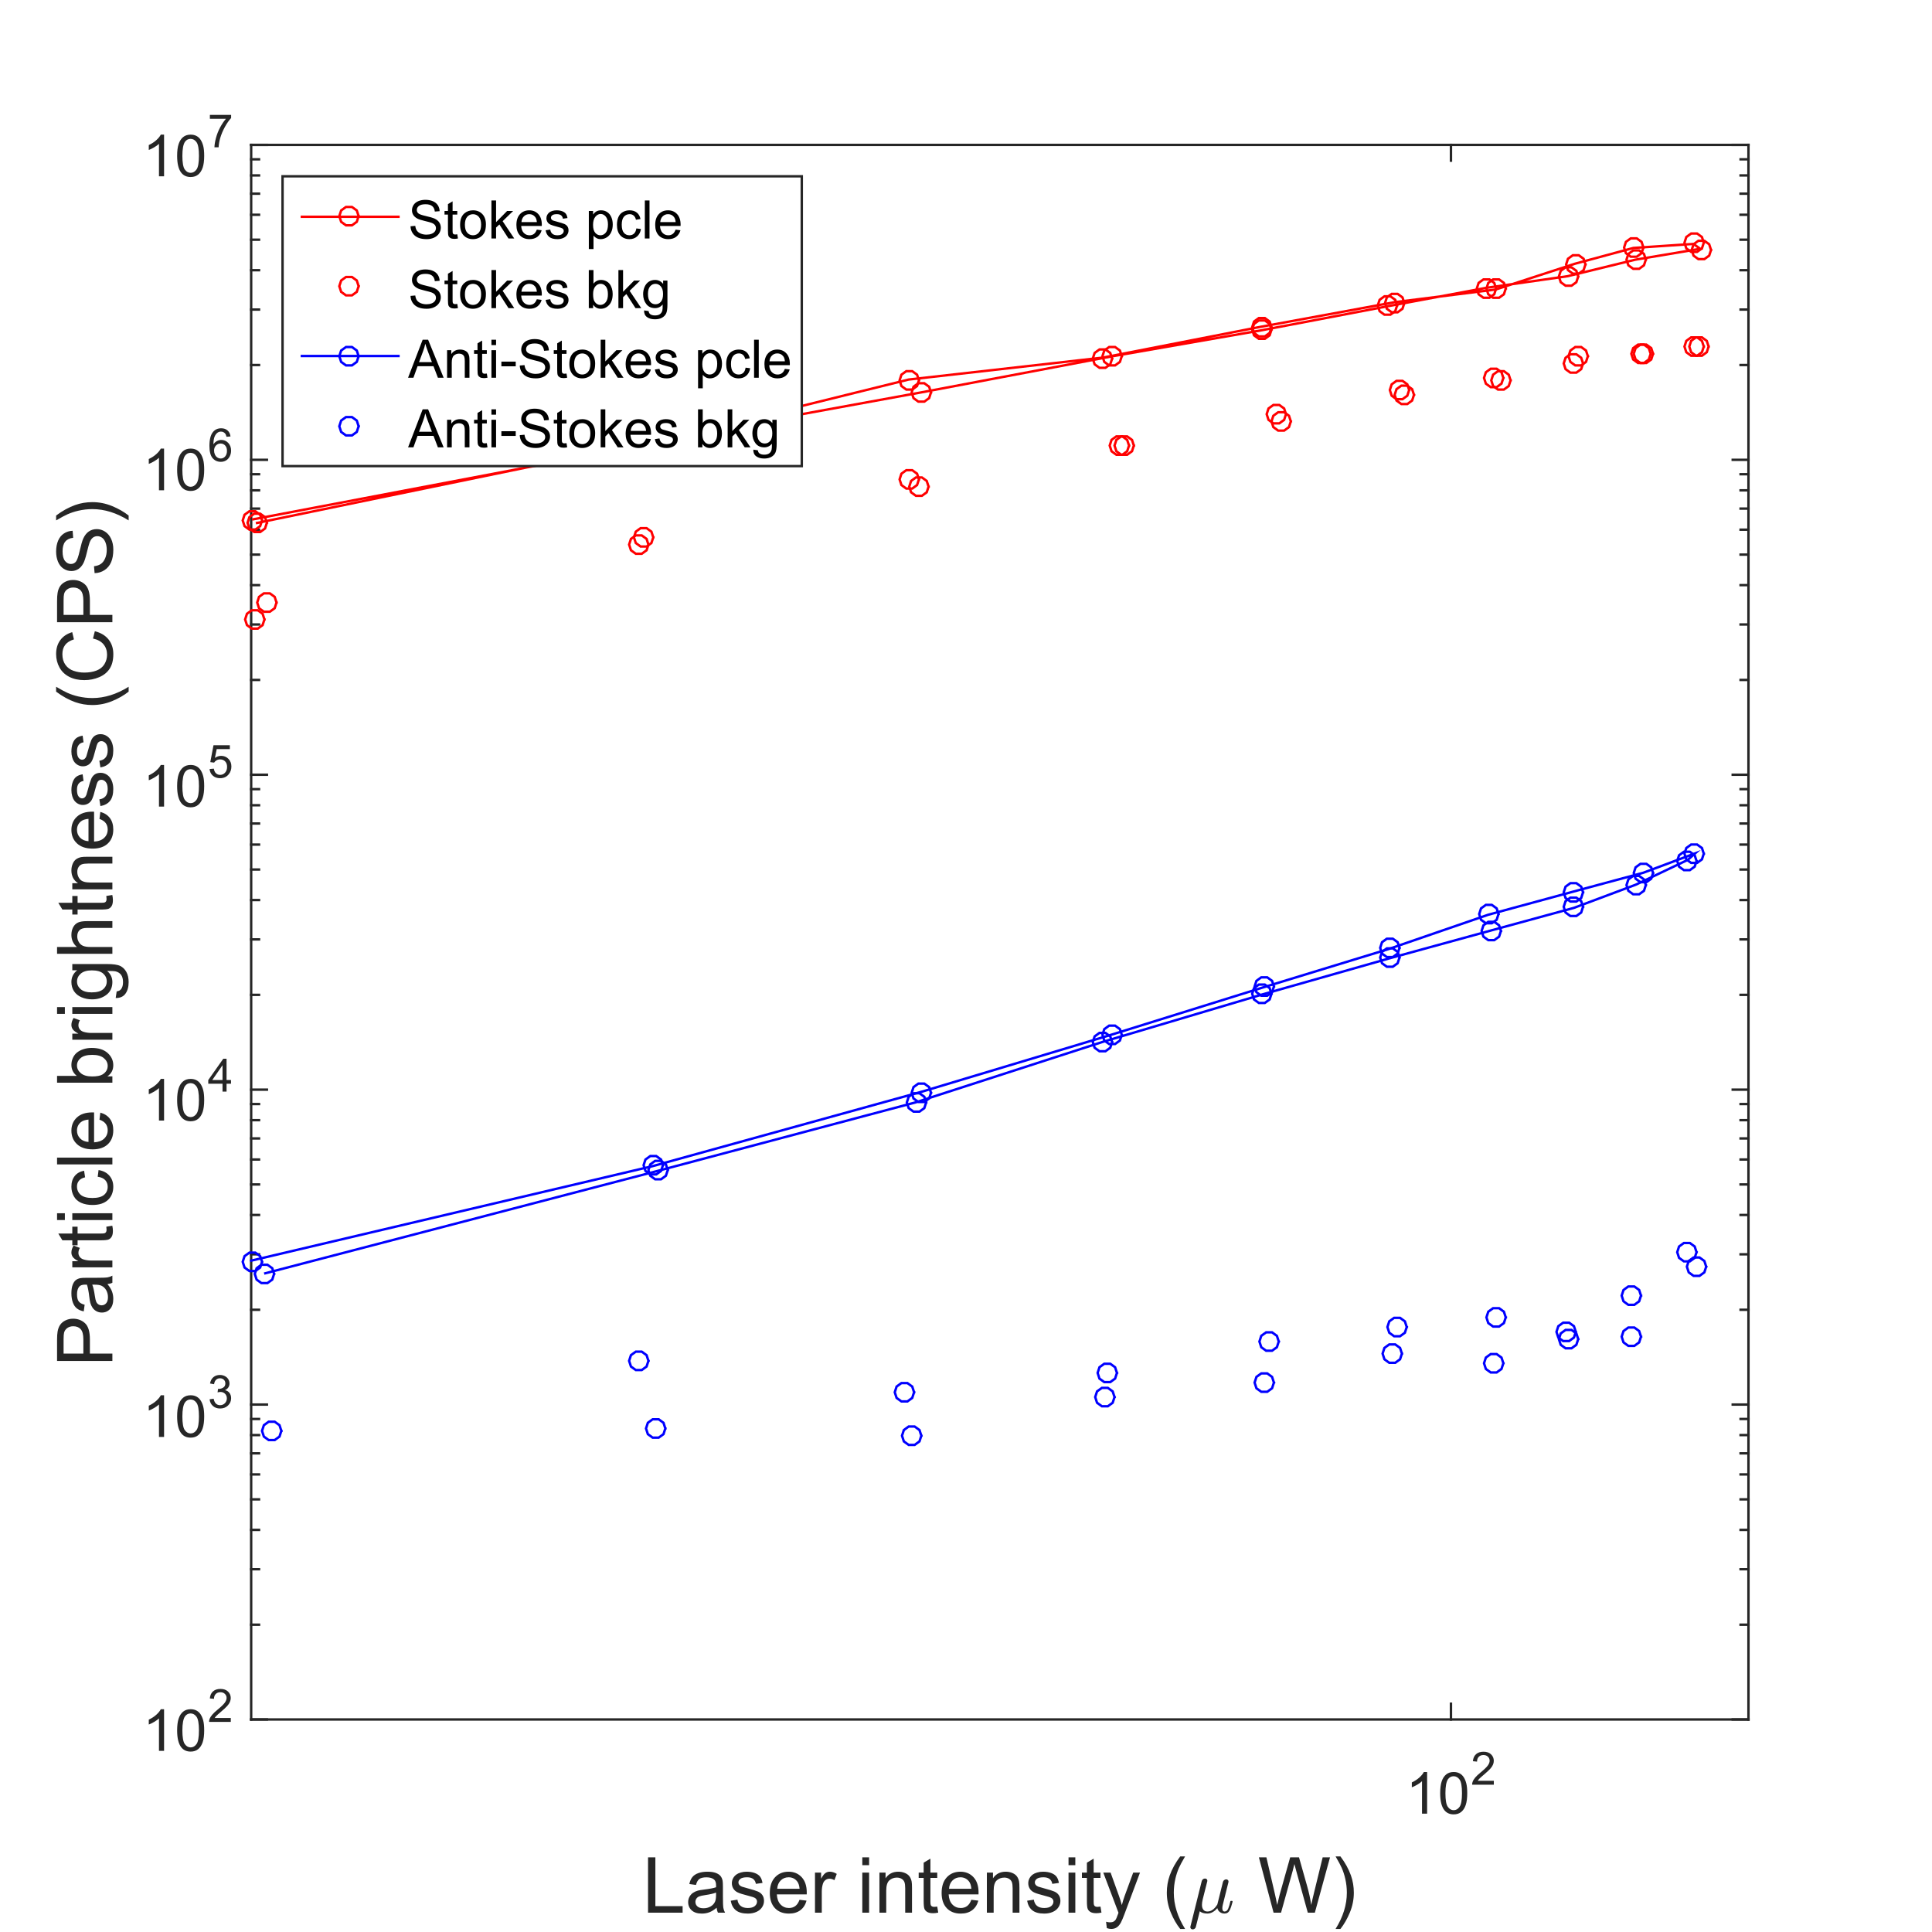 <?xml version="1.0"?>
<!DOCTYPE svg PUBLIC '-//W3C//DTD SVG 1.0//EN'
          'http://www.w3.org/TR/2001/REC-SVG-20010904/DTD/svg10.dtd'>
<svg xmlns:xlink="http://www.w3.org/1999/xlink" style="fill-opacity:1; color-rendering:auto; color-interpolation:auto; stroke:black; text-rendering:auto; stroke-linecap:square; stroke-miterlimit:10; stroke-opacity:1; shape-rendering:auto; fill:black; stroke-dasharray:none; font-weight:normal; stroke-width:1; font-family:'Dialog'; font-style:normal; stroke-linejoin:miter; font-size:12px; stroke-dashoffset:0; image-rendering:auto;" width="800" height="800" xmlns="http://www.w3.org/2000/svg"
><rect width="100%" height="100%" fill="#333333" stroke="none"/><!--Generated by the Batik Graphics2D SVG Generator--><defs id="genericDefs"
  /><g
  ><defs id="defs1"
    ><clipPath clipPathUnits="userSpaceOnUse" id="clipPath1"
      ><path d="M0 0 L800 0 L800 800 L0 800 L0 0 Z"
      /></clipPath
    ></defs
    ><g style="fill:white; stroke:white;"
    ><rect x="0" y="0" width="800" style="clip-path:url(#clipPath1); stroke:none;" height="800"
    /></g
    ><g style="fill:white; text-rendering:optimizeSpeed; color-rendering:optimizeSpeed; image-rendering:optimizeSpeed; shape-rendering:crispEdges; color-interpolation:sRGB; stroke:white;"
    ><rect x="0" width="800" height="800" y="0" style="stroke:none;"
      /><path style="stroke:none;" d="M104 712 L724 712 L724 60 L104 60 Z"
    /></g
    ><g transform="translate(266,792)" style="font-size:32px; fill:rgb(38,38,38); text-rendering:geometricPrecision; color-rendering:optimizeQuality; image-rendering:optimizeQuality; font-family:'SansSerif'; color-interpolation:linearRGB; stroke:rgb(38,38,38);"
    ><path style="stroke:none;" d="M2.344 0 L2.344 -22.906 L5.375 -22.906 L5.375 -2.703 L16.656 -2.703 L16.656 0 L2.344 0 ZM30.734 -2.047 Q29.172 -0.719 27.727 -0.172 Q26.281 0.375 24.625 0.375 Q21.891 0.375 20.422 -0.961 Q18.953 -2.297 18.953 -4.375 Q18.953 -5.594 19.508 -6.602 Q20.062 -7.609 20.961 -8.219 Q21.859 -8.828 22.984 -9.141 Q23.812 -9.359 25.484 -9.562 Q28.891 -9.969 30.5 -10.531 Q30.516 -11.109 30.516 -11.266 Q30.516 -12.984 29.719 -13.688 Q28.641 -14.641 26.516 -14.641 Q24.531 -14.641 23.586 -13.945 Q22.641 -13.25 22.188 -11.484 L19.438 -11.859 Q19.812 -13.625 20.672 -14.711 Q21.531 -15.797 23.156 -16.383 Q24.781 -16.969 26.922 -16.969 Q29.047 -16.969 30.375 -16.469 Q31.703 -15.969 32.328 -15.211 Q32.953 -14.453 33.203 -13.297 Q33.344 -12.578 33.344 -10.703 L33.344 -6.953 Q33.344 -3.031 33.523 -1.992 Q33.703 -0.953 34.234 0 L31.297 0 Q30.859 -0.875 30.734 -2.047 ZM30.5 -8.328 Q28.969 -7.703 25.906 -7.266 Q24.172 -7.016 23.453 -6.703 Q22.734 -6.391 22.344 -5.789 Q21.953 -5.188 21.953 -4.453 Q21.953 -3.328 22.805 -2.578 Q23.656 -1.828 25.297 -1.828 Q26.922 -1.828 28.188 -2.539 Q29.453 -3.25 30.047 -4.484 Q30.5 -5.438 30.5 -7.297 L30.5 -8.328 ZM36.578 -4.953 L39.359 -5.391 Q39.594 -3.719 40.664 -2.828 Q41.734 -1.938 43.656 -1.938 Q45.594 -1.938 46.531 -2.727 Q47.469 -3.516 47.469 -4.578 Q47.469 -5.531 46.641 -6.078 Q46.062 -6.453 43.766 -7.031 Q40.672 -7.812 39.477 -8.383 Q38.281 -8.953 37.664 -9.961 Q37.047 -10.969 37.047 -12.188 Q37.047 -13.297 37.555 -14.242 Q38.062 -15.188 38.938 -15.812 Q39.594 -16.297 40.727 -16.633 Q41.859 -16.969 43.156 -16.969 Q45.109 -16.969 46.586 -16.406 Q48.062 -15.844 48.766 -14.883 Q49.469 -13.922 49.734 -12.312 L46.984 -11.938 Q46.797 -13.219 45.898 -13.938 Q45 -14.656 43.359 -14.656 Q41.422 -14.656 40.594 -14.016 Q39.766 -13.375 39.766 -12.516 Q39.766 -11.969 40.109 -11.531 Q40.453 -11.078 41.188 -10.781 Q41.609 -10.625 43.672 -10.062 Q46.656 -9.266 47.836 -8.758 Q49.016 -8.25 49.688 -7.281 Q50.359 -6.312 50.359 -4.875 Q50.359 -3.469 49.539 -2.227 Q48.719 -0.984 47.172 -0.305 Q45.625 0.375 43.672 0.375 Q40.438 0.375 38.742 -0.969 Q37.047 -2.312 36.578 -4.953 ZM65.062 -5.344 L67.969 -4.984 Q67.281 -2.438 65.422 -1.031 Q63.562 0.375 60.672 0.375 Q57.031 0.375 54.898 -1.867 Q52.766 -4.109 52.766 -8.156 Q52.766 -12.344 54.922 -14.656 Q57.078 -16.969 60.516 -16.969 Q63.844 -16.969 65.953 -14.703 Q68.062 -12.438 68.062 -8.328 Q68.062 -8.078 68.047 -7.578 L55.672 -7.578 Q55.828 -4.844 57.219 -3.391 Q58.609 -1.938 60.688 -1.938 Q62.234 -1.938 63.328 -2.75 Q64.422 -3.562 65.062 -5.344 ZM55.828 -9.891 L65.094 -9.891 Q64.906 -11.984 64.031 -13.031 Q62.688 -14.656 60.547 -14.656 Q58.609 -14.656 57.289 -13.359 Q55.969 -12.062 55.828 -9.891 ZM71.469 0 L71.469 -16.594 L74 -16.594 L74 -14.078 Q74.969 -15.844 75.789 -16.406 Q76.609 -16.969 77.594 -16.969 Q79.016 -16.969 80.484 -16.062 L79.516 -13.453 Q78.484 -14.062 77.453 -14.062 Q76.531 -14.062 75.797 -13.508 Q75.062 -12.953 74.75 -11.969 Q74.281 -10.469 74.281 -8.688 L74.281 0 L71.469 0 ZM91.062 -19.672 L91.062 -22.906 L93.875 -22.906 L93.875 -19.672 L91.062 -19.672 ZM91.062 0 L91.062 -16.594 L93.875 -16.594 L93.875 0 L91.062 0 ZM98.156 0 L98.156 -16.594 L100.688 -16.594 L100.688 -14.234 Q102.516 -16.969 105.969 -16.969 Q107.469 -16.969 108.727 -16.43 Q109.984 -15.891 110.609 -15.016 Q111.234 -14.141 111.484 -12.938 Q111.641 -12.156 111.641 -10.203 L111.641 0 L108.828 0 L108.828 -10.094 Q108.828 -11.812 108.5 -12.664 Q108.172 -13.516 107.336 -14.023 Q106.5 -14.531 105.375 -14.531 Q103.578 -14.531 102.273 -13.391 Q100.969 -12.25 100.969 -9.062 L100.969 0 L98.156 0 ZM122.094 -2.516 L122.5 -0.031 Q121.312 0.219 120.375 0.219 Q118.844 0.219 118 -0.266 Q117.156 -0.75 116.812 -1.539 Q116.469 -2.328 116.469 -4.859 L116.469 -14.406 L114.406 -14.406 L114.406 -16.594 L116.469 -16.594 L116.469 -20.703 L119.266 -22.391 L119.266 -16.594 L122.094 -16.594 L122.094 -14.406 L119.266 -14.406 L119.266 -4.703 Q119.266 -3.5 119.414 -3.156 Q119.562 -2.812 119.898 -2.609 Q120.234 -2.406 120.859 -2.406 Q121.328 -2.406 122.094 -2.516 ZM136.203 -5.344 L139.109 -4.984 Q138.422 -2.438 136.562 -1.031 Q134.703 0.375 131.812 0.375 Q128.172 0.375 126.039 -1.867 Q123.906 -4.109 123.906 -8.156 Q123.906 -12.344 126.062 -14.656 Q128.219 -16.969 131.656 -16.969 Q134.984 -16.969 137.094 -14.703 Q139.203 -12.438 139.203 -8.328 Q139.203 -8.078 139.188 -7.578 L126.812 -7.578 Q126.969 -4.844 128.359 -3.391 Q129.75 -1.938 131.828 -1.938 Q133.375 -1.938 134.469 -2.75 Q135.562 -3.562 136.203 -5.344 ZM126.969 -9.891 L136.234 -9.891 Q136.047 -11.984 135.172 -13.031 Q133.828 -14.656 131.688 -14.656 Q129.75 -14.656 128.43 -13.359 Q127.109 -12.062 126.969 -9.891 ZM142.641 0 L142.641 -16.594 L145.172 -16.594 L145.172 -14.234 Q147 -16.969 150.453 -16.969 Q151.953 -16.969 153.211 -16.43 Q154.469 -15.891 155.094 -15.016 Q155.719 -14.141 155.969 -12.938 Q156.125 -12.156 156.125 -10.203 L156.125 0 L153.312 0 L153.312 -10.094 Q153.312 -11.812 152.984 -12.664 Q152.656 -13.516 151.82 -14.023 Q150.984 -14.531 149.859 -14.531 Q148.062 -14.531 146.758 -13.391 Q145.453 -12.25 145.453 -9.062 L145.453 0 L142.641 0 ZM159.312 -4.953 L162.094 -5.391 Q162.328 -3.719 163.398 -2.828 Q164.469 -1.938 166.391 -1.938 Q168.328 -1.938 169.266 -2.727 Q170.203 -3.516 170.203 -4.578 Q170.203 -5.531 169.375 -6.078 Q168.797 -6.453 166.5 -7.031 Q163.406 -7.812 162.211 -8.383 Q161.016 -8.953 160.398 -9.961 Q159.781 -10.969 159.781 -12.188 Q159.781 -13.297 160.289 -14.242 Q160.797 -15.188 161.672 -15.812 Q162.328 -16.297 163.461 -16.633 Q164.594 -16.969 165.891 -16.969 Q167.844 -16.969 169.32 -16.406 Q170.797 -15.844 171.5 -14.883 Q172.203 -13.922 172.469 -12.312 L169.719 -11.938 Q169.531 -13.219 168.633 -13.938 Q167.734 -14.656 166.094 -14.656 Q164.156 -14.656 163.328 -14.016 Q162.5 -13.375 162.5 -12.516 Q162.5 -11.969 162.844 -11.531 Q163.188 -11.078 163.922 -10.781 Q164.344 -10.625 166.406 -10.062 Q169.391 -9.266 170.57 -8.758 Q171.75 -8.25 172.422 -7.281 Q173.094 -6.312 173.094 -4.875 Q173.094 -3.469 172.273 -2.227 Q171.453 -0.984 169.906 -0.305 Q168.359 0.375 166.406 0.375 Q163.172 0.375 161.477 -0.969 Q159.781 -2.312 159.312 -4.953 ZM176.453 -19.672 L176.453 -22.906 L179.266 -22.906 L179.266 -19.672 L176.453 -19.672 ZM176.453 0 L176.453 -16.594 L179.266 -16.594 L179.266 0 L176.453 0 ZM189.688 -2.516 L190.094 -0.031 Q188.906 0.219 187.969 0.219 Q186.438 0.219 185.594 -0.266 Q184.75 -0.75 184.406 -1.539 Q184.062 -2.328 184.062 -4.859 L184.062 -14.406 L182 -14.406 L182 -16.594 L184.062 -16.594 L184.062 -20.703 L186.859 -22.391 L186.859 -16.594 L189.688 -16.594 L189.688 -14.406 L186.859 -14.406 L186.859 -4.703 Q186.859 -3.5 187.008 -3.156 Q187.156 -2.812 187.492 -2.609 Q187.828 -2.406 188.453 -2.406 Q188.922 -2.406 189.688 -2.516 ZM192.312 6.391 L192 3.75 Q192.922 4 193.609 4 Q194.547 4 195.109 3.688 Q195.672 3.375 196.031 2.812 Q196.297 2.391 196.891 0.719 Q196.969 0.484 197.141 0.031 L190.844 -16.594 L193.875 -16.594 L197.328 -6.984 Q198 -5.156 198.531 -3.141 Q199.016 -5.078 199.688 -6.922 L203.234 -16.594 L206.047 -16.594 L199.734 0.281 Q198.719 3.016 198.156 4.047 Q197.406 5.438 196.438 6.086 Q195.469 6.734 194.125 6.734 Q193.312 6.734 192.312 6.391 ZM222.703 6.734 Q220.375 3.797 218.766 -0.141 Q217.156 -4.078 217.156 -8.297 Q217.156 -12.016 218.359 -15.422 Q219.766 -19.375 222.703 -23.297 L224.719 -23.297 Q222.828 -20.047 222.219 -18.656 Q221.266 -16.5 220.719 -14.156 Q220.047 -11.234 220.047 -8.281 Q220.047 -0.766 224.719 6.734 L222.703 6.734 Z"
    /></g
    ><g transform="translate(492,792)" style="font-size:32px; fill:rgb(38,38,38); text-rendering:geometricPrecision; color-rendering:optimizeQuality; image-rendering:optimizeQuality; font-family:'mwb_cmmi10'; color-interpolation:linearRGB; stroke:rgb(38,38,38);"
    ><path style="stroke:none;" d="M0.891 6.016 Q0.891 5.828 0.922 5.766 L5.625 -13.125 Q5.766 -13.578 6.133 -13.859 Q6.5 -14.141 6.969 -14.141 Q7.375 -14.141 7.656 -13.898 Q7.938 -13.656 7.938 -13.25 Q7.938 -13.156 7.93 -13.102 Q7.922 -13.047 7.906 -12.984 L6.016 -5.5 Q5.703 -4.172 5.703 -3.203 Q5.703 -2.016 6.266 -1.25 Q6.828 -0.484 7.969 -0.484 Q10.297 -0.484 12.062 -3.391 Q12.078 -3.422 12.086 -3.438 Q12.094 -3.453 12.094 -3.484 L14.406 -12.766 Q14.516 -13.188 14.906 -13.492 Q15.297 -13.797 15.75 -13.797 Q16.125 -13.797 16.414 -13.547 Q16.703 -13.297 16.703 -12.891 Q16.703 -12.703 16.672 -12.641 L14.375 -3.422 Q14.141 -2.516 14.141 -1.859 Q14.141 -0.484 15.078 -0.484 Q16.078 -0.484 16.586 -1.719 Q17.094 -2.953 17.469 -4.703 Q17.531 -4.891 17.734 -4.891 L18.109 -4.891 Q18.234 -4.891 18.32 -4.789 Q18.406 -4.688 18.406 -4.578 Q17.844 -2.344 17.18 -0.992 Q16.516 0.359 15.016 0.359 Q13.953 0.359 13.133 -0.25 Q12.312 -0.859 12.062 -1.891 Q11.266 -0.891 10.195 -0.266 Q9.125 0.359 7.938 0.359 Q5.938 0.359 4.797 -0.578 L3.172 5.891 Q3.078 6.344 2.703 6.625 Q2.328 6.906 1.859 6.906 Q1.469 6.906 1.18 6.664 Q0.891 6.422 0.891 6.016 Z"
    /></g
    ><g transform="translate(512,792)" style="font-size:32px; fill:rgb(38,38,38); text-rendering:geometricPrecision; color-rendering:optimizeQuality; image-rendering:optimizeQuality; font-family:'SansSerif'; color-interpolation:linearRGB; stroke:rgb(38,38,38);"
    ><path style="stroke:none;" d="M15.359 0 L9.281 -22.906 L12.391 -22.906 L15.875 -7.891 Q16.438 -5.531 16.844 -3.203 Q17.719 -6.875 17.875 -7.438 L22.234 -22.906 L25.891 -22.906 L29.172 -11.312 Q30.406 -7 30.953 -3.203 Q31.391 -5.375 32.094 -8.188 L35.688 -22.906 L38.734 -22.906 L32.453 0 L29.531 0 L24.703 -17.453 Q24.094 -19.641 23.984 -20.141 Q23.625 -18.562 23.312 -17.453 L18.453 0 L15.359 0 ZM43.047 6.734 L41.031 6.734 Q45.703 -0.766 45.703 -8.281 Q45.703 -11.219 45.031 -14.109 Q44.5 -16.453 43.547 -18.609 Q42.938 -20.016 41.031 -23.297 L43.047 -23.297 Q45.984 -19.375 47.391 -15.422 Q48.594 -12.016 48.594 -8.297 Q48.594 -4.078 46.977 -0.141 Q45.359 3.797 43.047 6.734 Z"
    /></g
    ><g style="fill:rgb(38,38,38); text-rendering:geometricPrecision; color-interpolation:linearRGB; color-rendering:optimizeQuality; image-rendering:optimizeQuality; stroke:rgb(38,38,38);"
    ><line y2="712" style="fill:none;" x1="104" x2="724" y1="712"
      /><line y2="60" style="fill:none;" x1="104" x2="724" y1="60"
      /><line y2="705.48" style="fill:none;" x1="600.813" x2="600.813" y1="712"
      /><line y2="66.52" style="fill:none;" x1="600.813" x2="600.813" y1="60"
    /></g
    ><g transform="translate(582,751)" style="font-size:24px; fill:rgb(38,38,38); text-rendering:geometricPrecision; color-rendering:optimizeQuality; image-rendering:optimizeQuality; font-family:'SansSerif'; color-interpolation:linearRGB; stroke:rgb(38,38,38);"
    ><path style="stroke:none;" d="M8.938 0 L6.828 0 L6.828 -13.438 Q6.078 -12.719 4.836 -11.992 Q3.594 -11.266 2.609 -10.906 L2.609 -12.938 Q4.391 -13.766 5.711 -14.953 Q7.031 -16.141 7.578 -17.25 L8.938 -17.25 L8.938 0 ZM14.348 -8.469 Q14.348 -11.516 14.973 -13.375 Q15.598 -15.234 16.832 -16.242 Q18.066 -17.25 19.941 -17.25 Q21.332 -17.25 22.371 -16.695 Q23.41 -16.141 24.09 -15.094 Q24.77 -14.047 25.16 -12.539 Q25.551 -11.031 25.551 -8.469 Q25.551 -5.453 24.926 -3.594 Q24.301 -1.734 23.066 -0.719 Q21.832 0.297 19.941 0.297 Q17.457 0.297 16.051 -1.484 Q14.348 -3.641 14.348 -8.469 ZM16.52 -8.469 Q16.52 -4.25 17.504 -2.844 Q18.488 -1.438 19.941 -1.438 Q21.395 -1.438 22.387 -2.844 Q23.379 -4.25 23.379 -8.469 Q23.379 -12.719 22.387 -14.109 Q21.395 -15.5 19.926 -15.5 Q18.473 -15.5 17.598 -14.281 Q16.52 -12.703 16.52 -8.469 Z"
    /></g
    ><g transform="translate(609,739)" style="font-size:19px; fill:rgb(38,38,38); text-rendering:geometricPrecision; color-rendering:optimizeQuality; image-rendering:optimizeQuality; font-family:'SansSerif'; color-interpolation:linearRGB; stroke:rgb(38,38,38);"
    ><path style="stroke:none;" d="M9.562 -1.609 L9.562 0 L0.578 0 Q0.562 -0.609 0.766 -1.156 Q1.109 -2.078 1.867 -2.969 Q2.625 -3.859 4.047 -5.031 Q6.266 -6.844 7.047 -7.906 Q7.828 -8.969 7.828 -9.922 Q7.828 -10.906 7.117 -11.594 Q6.406 -12.281 5.266 -12.281 Q4.062 -12.281 3.336 -11.555 Q2.609 -10.828 2.609 -9.547 L0.891 -9.719 Q1.062 -11.641 2.219 -12.648 Q3.375 -13.656 5.312 -13.656 Q7.266 -13.656 8.406 -12.57 Q9.547 -11.484 9.547 -9.875 Q9.547 -9.062 9.211 -8.273 Q8.875 -7.484 8.102 -6.617 Q7.328 -5.75 5.531 -4.219 Q4.031 -2.953 3.602 -2.508 Q3.172 -2.062 2.891 -1.609 L9.562 -1.609 Z"
    /></g
    ><g style="fill:rgb(38,38,38); text-rendering:geometricPrecision; color-interpolation:linearRGB; color-rendering:optimizeQuality; image-rendering:optimizeQuality; stroke:rgb(38,38,38);"
    ><line y2="672.746" style="fill:none;" x1="104" x2="107.26" y1="672.746"
      /><line y2="649.783" style="fill:none;" x1="104" x2="107.26" y1="649.783"
      /><line y2="633.491" style="fill:none;" x1="104" x2="107.26" y1="633.491"
      /><line y2="620.854" style="fill:none;" x1="104" x2="107.26" y1="620.854"
      /><line y2="610.529" style="fill:none;" x1="104" x2="107.26" y1="610.529"
      /><line y2="601.799" style="fill:none;" x1="104" x2="107.26" y1="601.799"
      /><line y2="594.237" style="fill:none;" x1="104" x2="107.26" y1="594.237"
      /><line y2="587.567" style="fill:none;" x1="104" x2="107.26" y1="587.567"
      /><line y2="542.346" style="fill:none;" x1="104" x2="107.26" y1="542.346"
      /><line y2="519.383" style="fill:none;" x1="104" x2="107.26" y1="519.383"
      /><line y2="503.091" style="fill:none;" x1="104" x2="107.26" y1="503.091"
      /><line y2="490.454" style="fill:none;" x1="104" x2="107.26" y1="490.454"
      /><line y2="480.129" style="fill:none;" x1="104" x2="107.26" y1="480.129"
      /><line y2="471.399" style="fill:none;" x1="104" x2="107.26" y1="471.399"
      /><line y2="463.837" style="fill:none;" x1="104" x2="107.26" y1="463.837"
      /><line y2="457.167" style="fill:none;" x1="104" x2="107.26" y1="457.167"
      /><line y2="411.946" style="fill:none;" x1="104" x2="107.26" y1="411.946"
      /><line y2="388.983" style="fill:none;" x1="104" x2="107.26" y1="388.983"
      /><line y2="372.691" style="fill:none;" x1="104" x2="107.26" y1="372.691"
      /><line y2="360.054" style="fill:none;" x1="104" x2="107.26" y1="360.054"
      /><line y2="349.729" style="fill:none;" x1="104" x2="107.26" y1="349.729"
      /><line y2="340.999" style="fill:none;" x1="104" x2="107.26" y1="340.999"
      /><line y2="333.437" style="fill:none;" x1="104" x2="107.26" y1="333.437"
      /><line y2="326.767" style="fill:none;" x1="104" x2="107.26" y1="326.767"
      /><line y2="281.546" style="fill:none;" x1="104" x2="107.26" y1="281.546"
      /><line y2="258.583" style="fill:none;" x1="104" x2="107.26" y1="258.583"
      /><line y2="242.291" style="fill:none;" x1="104" x2="107.26" y1="242.291"
      /><line y2="229.654" style="fill:none;" x1="104" x2="107.26" y1="229.654"
      /><line y2="219.329" style="fill:none;" x1="104" x2="107.26" y1="219.329"
      /><line y2="210.599" style="fill:none;" x1="104" x2="107.26" y1="210.599"
      /><line y2="203.037" style="fill:none;" x1="104" x2="107.26" y1="203.037"
      /><line y2="196.367" style="fill:none;" x1="104" x2="107.26" y1="196.367"
      /><line y2="151.146" style="fill:none;" x1="104" x2="107.26" y1="151.146"
      /><line y2="128.183" style="fill:none;" x1="104" x2="107.26" y1="128.183"
      /><line y2="111.891" style="fill:none;" x1="104" x2="107.26" y1="111.891"
      /><line y2="99.254" style="fill:none;" x1="104" x2="107.26" y1="99.254"
      /><line y2="88.929" style="fill:none;" x1="104" x2="107.26" y1="88.929"
      /><line y2="80.199" style="fill:none;" x1="104" x2="107.26" y1="80.199"
      /><line y2="72.637" style="fill:none;" x1="104" x2="107.26" y1="72.637"
      /><line y2="65.967" style="fill:none;" x1="104" x2="107.26" y1="65.967"
      /><line y2="672.746" style="fill:none;" x1="724" x2="720.74" y1="672.746"
      /><line y2="649.783" style="fill:none;" x1="724" x2="720.74" y1="649.783"
      /><line y2="633.491" style="fill:none;" x1="724" x2="720.74" y1="633.491"
      /><line y2="620.854" style="fill:none;" x1="724" x2="720.74" y1="620.854"
      /><line y2="610.529" style="fill:none;" x1="724" x2="720.74" y1="610.529"
      /><line y2="601.799" style="fill:none;" x1="724" x2="720.74" y1="601.799"
      /><line y2="594.237" style="fill:none;" x1="724" x2="720.74" y1="594.237"
      /><line y2="587.567" style="fill:none;" x1="724" x2="720.74" y1="587.567"
      /><line y2="542.346" style="fill:none;" x1="724" x2="720.74" y1="542.346"
      /><line y2="519.383" style="fill:none;" x1="724" x2="720.74" y1="519.383"
      /><line y2="503.091" style="fill:none;" x1="724" x2="720.74" y1="503.091"
      /><line y2="490.454" style="fill:none;" x1="724" x2="720.74" y1="490.454"
      /><line y2="480.129" style="fill:none;" x1="724" x2="720.74" y1="480.129"
      /><line y2="471.399" style="fill:none;" x1="724" x2="720.74" y1="471.399"
      /><line y2="463.837" style="fill:none;" x1="724" x2="720.74" y1="463.837"
      /><line y2="457.167" style="fill:none;" x1="724" x2="720.74" y1="457.167"
      /><line y2="411.946" style="fill:none;" x1="724" x2="720.74" y1="411.946"
      /><line y2="388.983" style="fill:none;" x1="724" x2="720.74" y1="388.983"
      /><line y2="372.691" style="fill:none;" x1="724" x2="720.74" y1="372.691"
      /><line y2="360.054" style="fill:none;" x1="724" x2="720.74" y1="360.054"
      /><line y2="349.729" style="fill:none;" x1="724" x2="720.74" y1="349.729"
      /><line y2="340.999" style="fill:none;" x1="724" x2="720.74" y1="340.999"
      /><line y2="333.437" style="fill:none;" x1="724" x2="720.74" y1="333.437"
      /><line y2="326.767" style="fill:none;" x1="724" x2="720.74" y1="326.767"
      /><line y2="281.546" style="fill:none;" x1="724" x2="720.74" y1="281.546"
      /><line y2="258.583" style="fill:none;" x1="724" x2="720.74" y1="258.583"
      /><line y2="242.291" style="fill:none;" x1="724" x2="720.74" y1="242.291"
      /><line y2="229.654" style="fill:none;" x1="724" x2="720.74" y1="229.654"
      /><line y2="219.329" style="fill:none;" x1="724" x2="720.74" y1="219.329"
      /><line y2="210.599" style="fill:none;" x1="724" x2="720.74" y1="210.599"
      /><line y2="203.037" style="fill:none;" x1="724" x2="720.74" y1="203.037"
      /><line y2="196.367" style="fill:none;" x1="724" x2="720.74" y1="196.367"
      /><line y2="151.146" style="fill:none;" x1="724" x2="720.74" y1="151.146"
      /><line y2="128.183" style="fill:none;" x1="724" x2="720.74" y1="128.183"
      /><line y2="111.891" style="fill:none;" x1="724" x2="720.74" y1="111.891"
      /><line y2="99.254" style="fill:none;" x1="724" x2="720.74" y1="99.254"
      /><line y2="88.929" style="fill:none;" x1="724" x2="720.74" y1="88.929"
      /><line y2="80.199" style="fill:none;" x1="724" x2="720.74" y1="80.199"
      /><line y2="72.637" style="fill:none;" x1="724" x2="720.74" y1="72.637"
      /><line y2="65.967" style="fill:none;" x1="724" x2="720.74" y1="65.967"
    /></g
    ><g transform="translate(54.533,386) rotate(-90)" style="font-size:32px; fill:rgb(38,38,38); text-rendering:geometricPrecision; color-rendering:optimizeQuality; image-rendering:optimizeQuality; font-family:'SansSerif'; color-interpolation:linearRGB; stroke:rgb(38,38,38);"
    ><path style="stroke:none;" d="M-177.531 -8 L-177.531 -30.906 L-168.891 -30.906 Q-166.609 -30.906 -165.406 -30.688 Q-163.719 -30.406 -162.578 -29.617 Q-161.438 -28.828 -160.742 -27.406 Q-160.047 -25.984 -160.047 -24.281 Q-160.047 -21.359 -161.906 -19.336 Q-163.766 -17.312 -168.625 -17.312 L-174.5 -17.312 L-174.5 -8 L-177.531 -8 ZM-174.5 -20.016 L-168.578 -20.016 Q-165.641 -20.016 -164.406 -21.109 Q-163.172 -22.203 -163.172 -24.188 Q-163.172 -25.625 -163.898 -26.648 Q-164.625 -27.672 -165.812 -28 Q-166.578 -28.203 -168.641 -28.203 L-174.5 -28.203 L-174.5 -20.016 ZM-145.719 -10.047 Q-147.281 -8.719 -148.727 -8.172 Q-150.172 -7.625 -151.828 -7.625 Q-154.562 -7.625 -156.031 -8.961 Q-157.5 -10.297 -157.5 -12.375 Q-157.5 -13.594 -156.945 -14.602 Q-156.391 -15.609 -155.492 -16.219 Q-154.594 -16.828 -153.469 -17.141 Q-152.641 -17.359 -150.969 -17.562 Q-147.562 -17.969 -145.953 -18.531 Q-145.938 -19.109 -145.938 -19.266 Q-145.938 -20.984 -146.734 -21.688 Q-147.812 -22.641 -149.938 -22.641 Q-151.922 -22.641 -152.867 -21.945 Q-153.812 -21.25 -154.266 -19.484 L-157.016 -19.859 Q-156.641 -21.625 -155.781 -22.711 Q-154.922 -23.797 -153.297 -24.383 Q-151.672 -24.969 -149.531 -24.969 Q-147.406 -24.969 -146.078 -24.469 Q-144.75 -23.969 -144.125 -23.211 Q-143.5 -22.453 -143.25 -21.297 Q-143.109 -20.578 -143.109 -18.703 L-143.109 -14.953 Q-143.109 -11.031 -142.93 -9.992 Q-142.75 -8.953 -142.219 -8 L-145.156 -8 Q-145.594 -8.875 -145.719 -10.047 ZM-145.953 -16.328 Q-147.484 -15.703 -150.547 -15.266 Q-152.281 -15.016 -153 -14.703 Q-153.719 -14.391 -154.109 -13.789 Q-154.5 -13.188 -154.5 -12.453 Q-154.5 -11.328 -153.648 -10.578 Q-152.797 -9.828 -151.156 -9.828 Q-149.531 -9.828 -148.266 -10.539 Q-147 -11.25 -146.406 -12.484 Q-145.953 -13.438 -145.953 -15.297 L-145.953 -16.328 ZM-138.781 -8 L-138.781 -24.594 L-136.25 -24.594 L-136.25 -22.078 Q-135.281 -23.844 -134.461 -24.406 Q-133.641 -24.969 -132.656 -24.969 Q-131.234 -24.969 -129.766 -24.062 L-130.734 -21.453 Q-131.766 -22.062 -132.797 -22.062 Q-133.719 -22.062 -134.453 -21.508 Q-135.188 -20.953 -135.5 -19.969 Q-135.969 -18.469 -135.969 -16.688 L-135.969 -8 L-138.781 -8 ZM-121.953 -10.516 L-121.547 -8.031 Q-122.734 -7.781 -123.672 -7.781 Q-125.203 -7.781 -126.047 -8.266 Q-126.891 -8.75 -127.234 -9.539 Q-127.578 -10.328 -127.578 -12.859 L-127.578 -22.406 L-129.641 -22.406 L-129.641 -24.594 L-127.578 -24.594 L-127.578 -28.703 L-124.781 -30.391 L-124.781 -24.594 L-121.953 -24.594 L-121.953 -22.406 L-124.781 -22.406 L-124.781 -12.703 Q-124.781 -11.5 -124.633 -11.156 Q-124.484 -10.812 -124.148 -10.609 Q-123.812 -10.406 -123.188 -10.406 Q-122.719 -10.406 -121.953 -10.516 ZM-119.188 -27.672 L-119.188 -30.906 L-116.375 -30.906 L-116.375 -27.672 L-119.188 -27.672 ZM-119.188 -8 L-119.188 -24.594 L-116.375 -24.594 L-116.375 -8 L-119.188 -8 ZM-101.266 -14.078 L-98.5 -13.719 Q-98.953 -10.859 -100.82 -9.242 Q-102.688 -7.625 -105.406 -7.625 Q-108.812 -7.625 -110.883 -9.852 Q-112.953 -12.078 -112.953 -16.234 Q-112.953 -18.922 -112.062 -20.938 Q-111.172 -22.953 -109.352 -23.961 Q-107.531 -24.969 -105.391 -24.969 Q-102.688 -24.969 -100.969 -23.602 Q-99.25 -22.234 -98.766 -19.719 L-101.5 -19.297 Q-101.891 -20.969 -102.883 -21.812 Q-103.875 -22.656 -105.281 -22.656 Q-107.406 -22.656 -108.734 -21.133 Q-110.062 -19.609 -110.062 -16.312 Q-110.062 -12.969 -108.781 -11.453 Q-107.5 -9.938 -105.438 -9.938 Q-103.781 -9.938 -102.672 -10.953 Q-101.562 -11.969 -101.266 -14.078 ZM-96.156 -8 L-96.156 -30.906 L-93.344 -30.906 L-93.344 -8 L-96.156 -8 ZM-77.625 -13.344 L-74.719 -12.984 Q-75.406 -10.438 -77.266 -9.031 Q-79.125 -7.625 -82.016 -7.625 Q-85.656 -7.625 -87.789 -9.867 Q-89.922 -12.109 -89.922 -16.156 Q-89.922 -20.344 -87.766 -22.656 Q-85.609 -24.969 -82.172 -24.969 Q-78.844 -24.969 -76.734 -22.703 Q-74.625 -20.438 -74.625 -16.328 Q-74.625 -16.078 -74.641 -15.578 L-87.016 -15.578 Q-86.859 -12.844 -85.469 -11.391 Q-84.078 -9.938 -82 -9.938 Q-80.453 -9.938 -79.359 -10.75 Q-78.266 -11.562 -77.625 -13.344 ZM-86.859 -17.891 L-77.594 -17.891 Q-77.781 -19.984 -78.656 -21.031 Q-80 -22.656 -82.141 -22.656 Q-84.078 -22.656 -85.398 -21.359 Q-86.719 -20.062 -86.859 -17.891 ZM-59.703 -8 L-62.312 -8 L-62.312 -30.906 L-59.5 -30.906 L-59.5 -22.734 Q-57.719 -24.969 -54.953 -24.969 Q-53.422 -24.969 -52.055 -24.352 Q-50.688 -23.734 -49.805 -22.617 Q-48.922 -21.5 -48.422 -19.922 Q-47.922 -18.344 -47.922 -16.547 Q-47.922 -12.281 -50.031 -9.953 Q-52.141 -7.625 -55.094 -7.625 Q-58.031 -7.625 -59.703 -10.078 L-59.703 -8 ZM-59.734 -16.422 Q-59.734 -13.438 -58.922 -12.109 Q-57.594 -9.938 -55.328 -9.938 Q-53.484 -9.938 -52.141 -11.539 Q-50.797 -13.141 -50.797 -16.312 Q-50.797 -19.562 -52.086 -21.109 Q-53.375 -22.656 -55.203 -22.656 Q-57.047 -22.656 -58.391 -21.055 Q-59.734 -19.453 -59.734 -16.422 ZM-44.531 -8 L-44.531 -24.594 L-42 -24.594 L-42 -22.078 Q-41.031 -23.844 -40.211 -24.406 Q-39.391 -24.969 -38.406 -24.969 Q-36.984 -24.969 -35.516 -24.062 L-36.484 -21.453 Q-37.516 -22.062 -38.547 -22.062 Q-39.469 -22.062 -40.203 -21.508 Q-40.938 -20.953 -41.25 -19.969 Q-41.719 -18.469 -41.719 -16.688 L-41.719 -8 L-44.531 -8 ZM-33.828 -27.672 L-33.828 -30.906 L-31.016 -30.906 L-31.016 -27.672 L-33.828 -27.672 ZM-33.828 -8 L-33.828 -24.594 L-31.016 -24.594 L-31.016 -8 L-33.828 -8 ZM-27.25 -6.625 L-24.516 -6.219 Q-24.344 -4.953 -23.562 -4.375 Q-22.516 -3.594 -20.703 -3.594 Q-18.75 -3.594 -17.688 -4.375 Q-16.625 -5.156 -16.25 -6.562 Q-16.031 -7.422 -16.047 -10.172 Q-17.891 -8 -20.641 -8 Q-24.062 -8 -25.938 -10.469 Q-27.812 -12.938 -27.812 -16.391 Q-27.812 -18.766 -26.953 -20.773 Q-26.094 -22.781 -24.461 -23.875 Q-22.828 -24.969 -20.625 -24.969 Q-17.688 -24.969 -15.781 -22.594 L-15.781 -24.594 L-13.188 -24.594 L-13.188 -10.25 Q-13.188 -6.375 -13.977 -4.758 Q-14.766 -3.141 -16.477 -2.203 Q-18.188 -1.266 -20.688 -1.266 Q-23.656 -1.266 -25.484 -2.602 Q-27.312 -3.938 -27.25 -6.625 ZM-24.922 -16.594 Q-24.922 -13.328 -23.625 -11.828 Q-22.328 -10.328 -20.375 -10.328 Q-18.438 -10.328 -17.125 -11.82 Q-15.812 -13.312 -15.812 -16.5 Q-15.812 -19.547 -17.164 -21.094 Q-18.516 -22.641 -20.422 -22.641 Q-22.297 -22.641 -23.609 -21.117 Q-24.922 -19.594 -24.922 -16.594 ZM-8.938 -8 L-8.938 -30.906 L-6.125 -30.906 L-6.125 -22.688 Q-4.156 -24.969 -1.156 -24.969 Q0.688 -24.969 2.047 -24.242 Q3.406 -23.516 3.992 -22.234 Q4.578 -20.953 4.578 -18.516 L4.578 -8 L1.766 -8 L1.766 -18.516 Q1.766 -20.625 0.852 -21.586 Q-0.062 -22.547 -1.734 -22.547 Q-2.984 -22.547 -4.086 -21.898 Q-5.188 -21.25 -5.656 -20.141 Q-6.125 -19.031 -6.125 -17.078 L-6.125 -8 L-8.938 -8 ZM15 -10.516 L15.406 -8.031 Q14.219 -7.781 13.281 -7.781 Q11.75 -7.781 10.906 -8.266 Q10.062 -8.75 9.719 -9.539 Q9.375 -10.328 9.375 -12.859 L9.375 -22.406 L7.312 -22.406 L7.312 -24.594 L9.375 -24.594 L9.375 -28.703 L12.172 -30.391 L12.172 -24.594 L15 -24.594 L15 -22.406 L12.172 -22.406 L12.172 -12.703 Q12.172 -11.5 12.32 -11.156 Q12.469 -10.812 12.805 -10.609 Q13.141 -10.406 13.766 -10.406 Q14.234 -10.406 15 -10.516 ZM17.75 -8 L17.75 -24.594 L20.281 -24.594 L20.281 -22.234 Q22.109 -24.969 25.562 -24.969 Q27.062 -24.969 28.32 -24.43 Q29.578 -23.891 30.203 -23.016 Q30.828 -22.141 31.078 -20.938 Q31.234 -20.156 31.234 -18.203 L31.234 -8 L28.422 -8 L28.422 -18.094 Q28.422 -19.812 28.094 -20.664 Q27.766 -21.516 26.93 -22.023 Q26.094 -22.531 24.969 -22.531 Q23.172 -22.531 21.867 -21.391 Q20.562 -20.25 20.562 -17.062 L20.562 -8 L17.75 -8 ZM46.906 -13.344 L49.812 -12.984 Q49.125 -10.438 47.266 -9.031 Q45.406 -7.625 42.516 -7.625 Q38.875 -7.625 36.742 -9.867 Q34.609 -12.109 34.609 -16.156 Q34.609 -20.344 36.766 -22.656 Q38.922 -24.969 42.359 -24.969 Q45.688 -24.969 47.797 -22.703 Q49.906 -20.438 49.906 -16.328 Q49.906 -16.078 49.891 -15.578 L37.516 -15.578 Q37.672 -12.844 39.062 -11.391 Q40.453 -9.938 42.531 -9.938 Q44.078 -9.938 45.172 -10.75 Q46.266 -11.562 46.906 -13.344 ZM37.672 -17.891 L46.938 -17.891 Q46.75 -19.984 45.875 -21.031 Q44.531 -22.656 42.391 -22.656 Q40.453 -22.656 39.133 -21.359 Q37.812 -20.062 37.672 -17.891 ZM52.219 -12.953 L55 -13.391 Q55.234 -11.719 56.305 -10.828 Q57.375 -9.938 59.297 -9.938 Q61.234 -9.938 62.172 -10.727 Q63.109 -11.516 63.109 -12.578 Q63.109 -13.531 62.281 -14.078 Q61.703 -14.453 59.406 -15.031 Q56.312 -15.812 55.117 -16.383 Q53.922 -16.953 53.305 -17.961 Q52.688 -18.969 52.688 -20.188 Q52.688 -21.297 53.195 -22.242 Q53.703 -23.188 54.578 -23.812 Q55.234 -24.297 56.367 -24.633 Q57.5 -24.969 58.797 -24.969 Q60.75 -24.969 62.227 -24.406 Q63.703 -23.844 64.406 -22.883 Q65.109 -21.922 65.375 -20.312 L62.625 -19.938 Q62.438 -21.219 61.539 -21.938 Q60.641 -22.656 59 -22.656 Q57.062 -22.656 56.234 -22.016 Q55.406 -21.375 55.406 -20.516 Q55.406 -19.969 55.75 -19.531 Q56.094 -19.078 56.828 -18.781 Q57.25 -18.625 59.312 -18.062 Q62.297 -17.266 63.477 -16.758 Q64.656 -16.25 65.328 -15.281 Q66 -14.312 66 -12.875 Q66 -11.469 65.18 -10.227 Q64.359 -8.984 62.812 -8.305 Q61.266 -7.625 59.312 -7.625 Q56.078 -7.625 54.383 -8.969 Q52.688 -10.312 52.219 -12.953 ZM68.219 -12.953 L71 -13.391 Q71.234 -11.719 72.305 -10.828 Q73.375 -9.938 75.297 -9.938 Q77.234 -9.938 78.172 -10.727 Q79.109 -11.516 79.109 -12.578 Q79.109 -13.531 78.281 -14.078 Q77.703 -14.453 75.406 -15.031 Q72.312 -15.812 71.117 -16.383 Q69.922 -16.953 69.305 -17.961 Q68.688 -18.969 68.688 -20.188 Q68.688 -21.297 69.195 -22.242 Q69.703 -23.188 70.578 -23.812 Q71.234 -24.297 72.367 -24.633 Q73.5 -24.969 74.797 -24.969 Q76.75 -24.969 78.227 -24.406 Q79.703 -23.844 80.406 -22.883 Q81.109 -21.922 81.375 -20.312 L78.625 -19.938 Q78.438 -21.219 77.539 -21.938 Q76.641 -22.656 75 -22.656 Q73.062 -22.656 72.234 -22.016 Q71.406 -21.375 71.406 -20.516 Q71.406 -19.969 71.75 -19.531 Q72.094 -19.078 72.828 -18.781 Q73.25 -18.625 75.312 -18.062 Q78.297 -17.266 79.477 -16.758 Q80.656 -16.25 81.328 -15.281 Q82 -14.312 82 -12.875 Q82 -11.469 81.18 -10.227 Q80.359 -8.984 78.812 -8.305 Q77.266 -7.625 75.312 -7.625 Q72.078 -7.625 70.383 -8.969 Q68.688 -10.312 68.219 -12.953 ZM99.609 -1.266 Q97.281 -4.203 95.672 -8.141 Q94.062 -12.078 94.062 -16.297 Q94.062 -20.016 95.266 -23.422 Q96.672 -27.375 99.609 -31.297 L101.625 -31.297 Q99.734 -28.047 99.125 -26.656 Q98.172 -24.5 97.625 -22.156 Q96.953 -19.234 96.953 -16.281 Q96.953 -8.766 101.625 -1.266 L99.609 -1.266 ZM121.594 -16.031 L124.625 -15.266 Q123.672 -11.531 121.195 -9.57 Q118.719 -7.609 115.141 -7.609 Q111.438 -7.609 109.117 -9.117 Q106.797 -10.625 105.586 -13.484 Q104.375 -16.344 104.375 -19.625 Q104.375 -23.203 105.742 -25.867 Q107.109 -28.531 109.633 -29.914 Q112.156 -31.297 115.188 -31.297 Q118.625 -31.297 120.969 -29.547 Q123.312 -27.797 124.234 -24.625 L121.25 -23.922 Q120.453 -26.422 118.938 -27.562 Q117.422 -28.703 115.125 -28.703 Q112.484 -28.703 110.711 -27.438 Q108.938 -26.172 108.219 -24.039 Q107.5 -21.906 107.5 -19.641 Q107.5 -16.719 108.352 -14.539 Q109.203 -12.359 111 -11.281 Q112.797 -10.203 114.891 -10.203 Q117.438 -10.203 119.203 -11.672 Q120.969 -13.141 121.594 -16.031 ZM128.359 -8 L128.359 -30.906 L137 -30.906 Q139.281 -30.906 140.484 -30.688 Q142.172 -30.406 143.312 -29.617 Q144.453 -28.828 145.148 -27.406 Q145.844 -25.984 145.844 -24.281 Q145.844 -21.359 143.984 -19.336 Q142.125 -17.312 137.266 -17.312 L131.391 -17.312 L131.391 -8 L128.359 -8 ZM131.391 -20.016 L137.312 -20.016 Q140.25 -20.016 141.484 -21.109 Q142.719 -22.203 142.719 -24.188 Q142.719 -25.625 141.992 -26.648 Q141.266 -27.672 140.078 -28 Q139.312 -28.203 137.25 -28.203 L131.391 -28.203 L131.391 -20.016 ZM148.672 -15.359 L151.531 -15.609 Q151.734 -13.891 152.477 -12.789 Q153.219 -11.688 154.781 -11.008 Q156.344 -10.328 158.297 -10.328 Q160.031 -10.328 161.359 -10.844 Q162.688 -11.359 163.336 -12.258 Q163.984 -13.156 163.984 -14.219 Q163.984 -15.297 163.359 -16.102 Q162.734 -16.906 161.297 -17.453 Q160.375 -17.812 157.219 -18.57 Q154.062 -19.328 152.797 -20 Q151.156 -20.859 150.352 -22.133 Q149.547 -23.406 149.547 -24.984 Q149.547 -26.719 150.531 -28.227 Q151.516 -29.734 153.406 -30.516 Q155.297 -31.297 157.609 -31.297 Q160.156 -31.297 162.102 -30.477 Q164.047 -29.656 165.094 -28.062 Q166.141 -26.469 166.219 -24.453 L163.312 -24.234 Q163.078 -26.406 161.727 -27.516 Q160.375 -28.625 157.734 -28.625 Q154.984 -28.625 153.727 -27.617 Q152.469 -26.609 152.469 -25.188 Q152.469 -23.953 153.359 -23.156 Q154.234 -22.359 157.93 -21.523 Q161.625 -20.688 163 -20.062 Q165 -19.141 165.953 -17.727 Q166.906 -16.312 166.906 -14.469 Q166.906 -12.641 165.859 -11.023 Q164.812 -9.406 162.852 -8.508 Q160.891 -7.609 158.438 -7.609 Q155.328 -7.609 153.227 -8.516 Q151.125 -9.422 149.93 -11.242 Q148.734 -13.062 148.672 -15.359 ZM172.531 -1.266 L170.516 -1.266 Q175.188 -8.766 175.188 -16.281 Q175.188 -19.219 174.516 -22.109 Q173.984 -24.453 173.031 -26.609 Q172.422 -28.016 170.516 -31.297 L172.531 -31.297 Q175.469 -27.375 176.875 -23.422 Q178.078 -20.016 178.078 -16.297 Q178.078 -12.078 176.461 -8.141 Q174.844 -4.203 172.531 -1.266 Z"
    /></g
    ><g style="fill:rgb(38,38,38); text-rendering:geometricPrecision; color-interpolation:linearRGB; color-rendering:optimizeQuality; image-rendering:optimizeQuality; stroke:rgb(38,38,38);"
    ><line y2="60" style="fill:none;" x1="104" x2="104" y1="712"
      /><line y2="60" style="fill:none;" x1="724" x2="724" y1="712"
      /><line y2="712" style="fill:none;" x1="104" x2="110.52" y1="712"
      /><line y2="581.6" style="fill:none;" x1="104" x2="110.52" y1="581.6"
      /><line y2="451.2" style="fill:none;" x1="104" x2="110.52" y1="451.2"
      /><line y2="320.8" style="fill:none;" x1="104" x2="110.52" y1="320.8"
      /><line y2="190.4" style="fill:none;" x1="104" x2="110.52" y1="190.4"
      /><line y2="60" style="fill:none;" x1="104" x2="110.52" y1="60"
      /><line y2="712" style="fill:none;" x1="724" x2="717.48" y1="712"
      /><line y2="581.6" style="fill:none;" x1="724" x2="717.48" y1="581.6"
      /><line y2="451.2" style="fill:none;" x1="724" x2="717.48" y1="451.2"
      /><line y2="320.8" style="fill:none;" x1="724" x2="717.48" y1="320.8"
      /><line y2="190.4" style="fill:none;" x1="724" x2="717.48" y1="190.4"
      /><line y2="60" style="fill:none;" x1="724" x2="717.48" y1="60"
    /></g
    ><g transform="translate(59,725)" style="font-size:24px; fill:rgb(38,38,38); text-rendering:geometricPrecision; color-rendering:optimizeQuality; image-rendering:optimizeQuality; font-family:'SansSerif'; color-interpolation:linearRGB; stroke:rgb(38,38,38);"
    ><path style="stroke:none;" d="M8.938 0 L6.828 0 L6.828 -13.438 Q6.078 -12.719 4.836 -11.992 Q3.594 -11.266 2.609 -10.906 L2.609 -12.938 Q4.391 -13.766 5.711 -14.953 Q7.031 -16.141 7.578 -17.25 L8.938 -17.25 L8.938 0 ZM14.348 -8.469 Q14.348 -11.516 14.973 -13.375 Q15.598 -15.234 16.832 -16.242 Q18.066 -17.25 19.941 -17.25 Q21.332 -17.25 22.371 -16.695 Q23.41 -16.141 24.09 -15.094 Q24.77 -14.047 25.16 -12.539 Q25.551 -11.031 25.551 -8.469 Q25.551 -5.453 24.926 -3.594 Q24.301 -1.734 23.066 -0.719 Q21.832 0.297 19.941 0.297 Q17.457 0.297 16.051 -1.484 Q14.348 -3.641 14.348 -8.469 ZM16.52 -8.469 Q16.52 -4.25 17.504 -2.844 Q18.488 -1.438 19.941 -1.438 Q21.395 -1.438 22.387 -2.844 Q23.379 -4.25 23.379 -8.469 Q23.379 -12.719 22.387 -14.109 Q21.395 -15.5 19.926 -15.5 Q18.473 -15.5 17.598 -14.281 Q16.52 -12.703 16.52 -8.469 Z"
    /></g
    ><g transform="translate(86,713)" style="font-size:19px; fill:rgb(38,38,38); text-rendering:geometricPrecision; color-rendering:optimizeQuality; image-rendering:optimizeQuality; font-family:'SansSerif'; color-interpolation:linearRGB; stroke:rgb(38,38,38);"
    ><path style="stroke:none;" d="M9.562 -1.609 L9.562 0 L0.578 0 Q0.562 -0.609 0.766 -1.156 Q1.109 -2.078 1.867 -2.969 Q2.625 -3.859 4.047 -5.031 Q6.266 -6.844 7.047 -7.906 Q7.828 -8.969 7.828 -9.922 Q7.828 -10.906 7.117 -11.594 Q6.406 -12.281 5.266 -12.281 Q4.062 -12.281 3.336 -11.555 Q2.609 -10.828 2.609 -9.547 L0.891 -9.719 Q1.062 -11.641 2.219 -12.648 Q3.375 -13.656 5.312 -13.656 Q7.266 -13.656 8.406 -12.57 Q9.547 -11.484 9.547 -9.875 Q9.547 -9.062 9.211 -8.273 Q8.875 -7.484 8.102 -6.617 Q7.328 -5.75 5.531 -4.219 Q4.031 -2.953 3.602 -2.508 Q3.172 -2.062 2.891 -1.609 L9.562 -1.609 Z"
    /></g
    ><g transform="translate(59,595)" style="font-size:24px; fill:rgb(38,38,38); text-rendering:geometricPrecision; color-rendering:optimizeQuality; image-rendering:optimizeQuality; font-family:'SansSerif'; color-interpolation:linearRGB; stroke:rgb(38,38,38);"
    ><path style="stroke:none;" d="M8.938 0 L6.828 0 L6.828 -13.438 Q6.078 -12.719 4.836 -11.992 Q3.594 -11.266 2.609 -10.906 L2.609 -12.938 Q4.391 -13.766 5.711 -14.953 Q7.031 -16.141 7.578 -17.25 L8.938 -17.25 L8.938 0 ZM14.348 -8.469 Q14.348 -11.516 14.973 -13.375 Q15.598 -15.234 16.832 -16.242 Q18.066 -17.25 19.941 -17.25 Q21.332 -17.25 22.371 -16.695 Q23.41 -16.141 24.09 -15.094 Q24.77 -14.047 25.16 -12.539 Q25.551 -11.031 25.551 -8.469 Q25.551 -5.453 24.926 -3.594 Q24.301 -1.734 23.066 -0.719 Q21.832 0.297 19.941 0.297 Q17.457 0.297 16.051 -1.484 Q14.348 -3.641 14.348 -8.469 ZM16.52 -8.469 Q16.52 -4.25 17.504 -2.844 Q18.488 -1.438 19.941 -1.438 Q21.395 -1.438 22.387 -2.844 Q23.379 -4.25 23.379 -8.469 Q23.379 -12.719 22.387 -14.109 Q21.395 -15.5 19.926 -15.5 Q18.473 -15.5 17.598 -14.281 Q16.52 -12.703 16.52 -8.469 Z"
    /></g
    ><g transform="translate(86,583)" style="font-size:19px; fill:rgb(38,38,38); text-rendering:geometricPrecision; color-rendering:optimizeQuality; image-rendering:optimizeQuality; font-family:'SansSerif'; color-interpolation:linearRGB; stroke:rgb(38,38,38);"
    ><path style="stroke:none;" d="M0.797 -3.594 L2.469 -3.812 Q2.75 -2.391 3.445 -1.766 Q4.141 -1.141 5.125 -1.141 Q6.312 -1.141 7.125 -1.961 Q7.938 -2.781 7.938 -3.984 Q7.938 -5.125 7.18 -5.875 Q6.422 -6.625 5.266 -6.625 Q4.797 -6.625 4.094 -6.438 L4.281 -7.906 Q4.438 -7.891 4.547 -7.891 Q5.609 -7.891 6.461 -8.445 Q7.312 -9 7.312 -10.156 Q7.312 -11.078 6.695 -11.68 Q6.078 -12.281 5.094 -12.281 Q4.125 -12.281 3.477 -11.672 Q2.828 -11.062 2.641 -9.828 L0.969 -10.125 Q1.266 -11.812 2.352 -12.734 Q3.438 -13.656 5.062 -13.656 Q6.172 -13.656 7.109 -13.18 Q8.047 -12.703 8.539 -11.875 Q9.031 -11.047 9.031 -10.125 Q9.031 -9.234 8.562 -8.516 Q8.094 -7.797 7.156 -7.359 Q8.375 -7.094 9.039 -6.211 Q9.703 -5.328 9.703 -4.016 Q9.703 -2.234 8.406 -1 Q7.109 0.234 5.125 0.234 Q3.328 0.234 2.148 -0.828 Q0.969 -1.891 0.797 -3.594 Z"
    /></g
    ><g transform="translate(59,464)" style="font-size:24px; fill:rgb(38,38,38); text-rendering:geometricPrecision; color-rendering:optimizeQuality; image-rendering:optimizeQuality; font-family:'SansSerif'; color-interpolation:linearRGB; stroke:rgb(38,38,38);"
    ><path style="stroke:none;" d="M8.938 0 L6.828 0 L6.828 -13.438 Q6.078 -12.719 4.836 -11.992 Q3.594 -11.266 2.609 -10.906 L2.609 -12.938 Q4.391 -13.766 5.711 -14.953 Q7.031 -16.141 7.578 -17.25 L8.938 -17.25 L8.938 0 ZM14.348 -8.469 Q14.348 -11.516 14.973 -13.375 Q15.598 -15.234 16.832 -16.242 Q18.066 -17.25 19.941 -17.25 Q21.332 -17.25 22.371 -16.695 Q23.41 -16.141 24.09 -15.094 Q24.77 -14.047 25.16 -12.539 Q25.551 -11.031 25.551 -8.469 Q25.551 -5.453 24.926 -3.594 Q24.301 -1.734 23.066 -0.719 Q21.832 0.297 19.941 0.297 Q17.457 0.297 16.051 -1.484 Q14.348 -3.641 14.348 -8.469 ZM16.52 -8.469 Q16.52 -4.25 17.504 -2.844 Q18.488 -1.438 19.941 -1.438 Q21.395 -1.438 22.387 -2.844 Q23.379 -4.25 23.379 -8.469 Q23.379 -12.719 22.387 -14.109 Q21.395 -15.5 19.926 -15.5 Q18.473 -15.5 17.598 -14.281 Q16.52 -12.703 16.52 -8.469 Z"
    /></g
    ><g transform="translate(86,452)" style="font-size:19px; fill:rgb(38,38,38); text-rendering:geometricPrecision; color-rendering:optimizeQuality; image-rendering:optimizeQuality; font-family:'SansSerif'; color-interpolation:linearRGB; stroke:rgb(38,38,38);"
    ><path style="stroke:none;" d="M6.141 0 L6.141 -3.25 L0.234 -3.25 L0.234 -4.781 L6.453 -13.594 L7.812 -13.594 L7.812 -4.781 L9.656 -4.781 L9.656 -3.25 L7.812 -3.25 L7.812 0 L6.141 0 ZM6.141 -4.781 L6.141 -10.922 L1.891 -4.781 L6.141 -4.781 Z"
    /></g
    ><g transform="translate(59,334)" style="font-size:24px; fill:rgb(38,38,38); text-rendering:geometricPrecision; color-rendering:optimizeQuality; image-rendering:optimizeQuality; font-family:'SansSerif'; color-interpolation:linearRGB; stroke:rgb(38,38,38);"
    ><path style="stroke:none;" d="M8.938 0 L6.828 0 L6.828 -13.438 Q6.078 -12.719 4.836 -11.992 Q3.594 -11.266 2.609 -10.906 L2.609 -12.938 Q4.391 -13.766 5.711 -14.953 Q7.031 -16.141 7.578 -17.25 L8.938 -17.25 L8.938 0 ZM14.348 -8.469 Q14.348 -11.516 14.973 -13.375 Q15.598 -15.234 16.832 -16.242 Q18.066 -17.25 19.941 -17.25 Q21.332 -17.25 22.371 -16.695 Q23.41 -16.141 24.09 -15.094 Q24.77 -14.047 25.16 -12.539 Q25.551 -11.031 25.551 -8.469 Q25.551 -5.453 24.926 -3.594 Q24.301 -1.734 23.066 -0.719 Q21.832 0.297 19.941 0.297 Q17.457 0.297 16.051 -1.484 Q14.348 -3.641 14.348 -8.469 ZM16.52 -8.469 Q16.52 -4.25 17.504 -2.844 Q18.488 -1.438 19.941 -1.438 Q21.395 -1.438 22.387 -2.844 Q23.379 -4.25 23.379 -8.469 Q23.379 -12.719 22.387 -14.109 Q21.395 -15.5 19.926 -15.5 Q18.473 -15.5 17.598 -14.281 Q16.52 -12.703 16.52 -8.469 Z"
    /></g
    ><g transform="translate(86,322)" style="font-size:19px; fill:rgb(38,38,38); text-rendering:geometricPrecision; color-rendering:optimizeQuality; image-rendering:optimizeQuality; font-family:'SansSerif'; color-interpolation:linearRGB; stroke:rgb(38,38,38);"
    ><path style="stroke:none;" d="M0.781 -3.562 L2.547 -3.719 Q2.734 -2.438 3.445 -1.789 Q4.156 -1.141 5.156 -1.141 Q6.359 -1.141 7.195 -2.047 Q8.031 -2.953 8.031 -4.469 Q8.031 -5.891 7.227 -6.719 Q6.422 -7.547 5.125 -7.547 Q4.328 -7.547 3.68 -7.18 Q3.031 -6.812 2.656 -6.219 L1.078 -6.422 L2.406 -13.422 L9.172 -13.422 L9.172 -11.812 L3.734 -11.812 L3 -8.172 Q4.234 -9.016 5.578 -9.016 Q7.359 -9.016 8.586 -7.781 Q9.812 -6.547 9.812 -4.609 Q9.812 -2.766 8.734 -1.422 Q7.422 0.234 5.156 0.234 Q3.297 0.234 2.125 -0.805 Q0.953 -1.844 0.781 -3.562 Z"
    /></g
    ><g transform="translate(59,203)" style="font-size:24px; fill:rgb(38,38,38); text-rendering:geometricPrecision; color-rendering:optimizeQuality; image-rendering:optimizeQuality; font-family:'SansSerif'; color-interpolation:linearRGB; stroke:rgb(38,38,38);"
    ><path style="stroke:none;" d="M8.938 0 L6.828 0 L6.828 -13.438 Q6.078 -12.719 4.836 -11.992 Q3.594 -11.266 2.609 -10.906 L2.609 -12.938 Q4.391 -13.766 5.711 -14.953 Q7.031 -16.141 7.578 -17.25 L8.938 -17.25 L8.938 0 ZM14.348 -8.469 Q14.348 -11.516 14.973 -13.375 Q15.598 -15.234 16.832 -16.242 Q18.066 -17.25 19.941 -17.25 Q21.332 -17.25 22.371 -16.695 Q23.41 -16.141 24.09 -15.094 Q24.77 -14.047 25.16 -12.539 Q25.551 -11.031 25.551 -8.469 Q25.551 -5.453 24.926 -3.594 Q24.301 -1.734 23.066 -0.719 Q21.832 0.297 19.941 0.297 Q17.457 0.297 16.051 -1.484 Q14.348 -3.641 14.348 -8.469 ZM16.52 -8.469 Q16.52 -4.25 17.504 -2.844 Q18.488 -1.438 19.941 -1.438 Q21.395 -1.438 22.387 -2.844 Q23.379 -4.25 23.379 -8.469 Q23.379 -12.719 22.387 -14.109 Q21.395 -15.5 19.926 -15.5 Q18.473 -15.5 17.598 -14.281 Q16.52 -12.703 16.52 -8.469 Z"
    /></g
    ><g transform="translate(86,191)" style="font-size:19px; fill:rgb(38,38,38); text-rendering:geometricPrecision; color-rendering:optimizeQuality; image-rendering:optimizeQuality; font-family:'SansSerif'; color-interpolation:linearRGB; stroke:rgb(38,38,38);"
    ><path style="stroke:none;" d="M9.453 -10.266 L7.797 -10.141 Q7.578 -11.125 7.156 -11.562 Q6.484 -12.281 5.5 -12.281 Q4.688 -12.281 4.094 -11.844 Q3.297 -11.266 2.844 -10.164 Q2.391 -9.062 2.375 -7.016 Q2.984 -7.938 3.852 -8.383 Q4.719 -8.828 5.672 -8.828 Q7.344 -8.828 8.516 -7.594 Q9.688 -6.359 9.688 -4.422 Q9.688 -3.141 9.141 -2.039 Q8.594 -0.938 7.625 -0.352 Q6.656 0.234 5.438 0.234 Q3.344 0.234 2.031 -1.305 Q0.719 -2.844 0.719 -6.359 Q0.719 -10.312 2.172 -12.094 Q3.438 -13.656 5.594 -13.656 Q7.203 -13.656 8.227 -12.758 Q9.25 -11.859 9.453 -10.266 ZM2.641 -4.406 Q2.641 -3.547 3.008 -2.758 Q3.375 -1.969 4.031 -1.555 Q4.688 -1.141 5.406 -1.141 Q6.469 -1.141 7.227 -1.992 Q7.984 -2.844 7.984 -4.312 Q7.984 -5.719 7.234 -6.531 Q6.484 -7.344 5.344 -7.344 Q4.219 -7.344 3.43 -6.531 Q2.641 -5.719 2.641 -4.406 Z"
    /></g
    ><g transform="translate(59,73)" style="font-size:24px; fill:rgb(38,38,38); text-rendering:geometricPrecision; color-rendering:optimizeQuality; image-rendering:optimizeQuality; font-family:'SansSerif'; color-interpolation:linearRGB; stroke:rgb(38,38,38);"
    ><path style="stroke:none;" d="M8.938 0 L6.828 0 L6.828 -13.438 Q6.078 -12.719 4.836 -11.992 Q3.594 -11.266 2.609 -10.906 L2.609 -12.938 Q4.391 -13.766 5.711 -14.953 Q7.031 -16.141 7.578 -17.25 L8.938 -17.25 L8.938 0 ZM14.348 -8.469 Q14.348 -11.516 14.973 -13.375 Q15.598 -15.234 16.832 -16.242 Q18.066 -17.25 19.941 -17.25 Q21.332 -17.25 22.371 -16.695 Q23.41 -16.141 24.09 -15.094 Q24.77 -14.047 25.16 -12.539 Q25.551 -11.031 25.551 -8.469 Q25.551 -5.453 24.926 -3.594 Q24.301 -1.734 23.066 -0.719 Q21.832 0.297 19.941 0.297 Q17.457 0.297 16.051 -1.484 Q14.348 -3.641 14.348 -8.469 ZM16.52 -8.469 Q16.52 -4.25 17.504 -2.844 Q18.488 -1.438 19.941 -1.438 Q21.395 -1.438 22.387 -2.844 Q23.379 -4.25 23.379 -8.469 Q23.379 -12.719 22.387 -14.109 Q21.395 -15.5 19.926 -15.5 Q18.473 -15.5 17.598 -14.281 Q16.52 -12.703 16.52 -8.469 Z"
    /></g
    ><g transform="translate(86,61)" style="font-size:19px; fill:rgb(38,38,38); text-rendering:geometricPrecision; color-rendering:optimizeQuality; image-rendering:optimizeQuality; font-family:'SansSerif'; color-interpolation:linearRGB; stroke:rgb(38,38,38);"
    ><path style="stroke:none;" d="M0.906 -11.812 L0.906 -13.422 L9.703 -13.422 L9.703 -12.125 Q8.406 -10.75 7.133 -8.453 Q5.859 -6.156 5.156 -3.734 Q4.656 -2.031 4.516 0 L2.797 0 Q2.828 -1.609 3.43 -3.883 Q4.031 -6.156 5.164 -8.266 Q6.297 -10.375 7.562 -11.812 L0.906 -11.812 Z"
    /></g
    ><g style="fill:red; text-rendering:geometricPrecision; color-interpolation:linearRGB; color-rendering:optimizeQuality; image-rendering:optimizeQuality; stroke:red;"
    ><path d="M104.854 215.029 L265.102 184.632 L376.24 157.164 L456.776 148.057 L522.157 135.298 L577.435 125.134 L619.349 119.879 L652.04 109.237 L676.316 102.675 L701.21 100.997 L704.017 103.017 L677.075 107.545 L649.122 114.369 L615.317 119.201 L574.256 126.876 L522.445 136.749 L460.254 147.587 L381.609 162.454 L271.597 182.526 L106.431 216.544" style="fill:none; fill-rule:evenodd;"
      /><path d="M108.5 215.5 L107.736 213.149 L105.736 211.696 L103.264 211.696 L101.264 213.149 L100.5 215.5 L101.264 217.851 L103.264 219.304 L105.736 219.304 L107.736 217.851 L108.5 215.5" style="fill:none; fill-rule:evenodd;"
      /><path d="M269.5 184.5 L268.736 182.149 L266.736 180.696 L264.264 180.696 L262.264 182.149 L261.5 184.5 L262.264 186.851 L264.264 188.304 L266.736 188.304 L268.736 186.851 L269.5 184.5" style="fill:none; fill-rule:evenodd;"
      /><path d="M380.5 157.5 L379.736 155.149 L377.736 153.696 L375.264 153.696 L373.264 155.149 L372.5 157.5 L373.264 159.851 L375.264 161.304 L377.736 161.304 L379.736 159.851 L380.5 157.5" style="fill:none; fill-rule:evenodd;"
      /><path d="M460.5 148.5 L459.736 146.149 L457.736 144.696 L455.264 144.696 L453.264 146.149 L452.5 148.5 L453.264 150.851 L455.264 152.304 L457.736 152.304 L459.736 150.851 L460.5 148.5" style="fill:none; fill-rule:evenodd;"
      /><path d="M526.5 135.5 L525.736 133.149 L523.736 131.696 L521.264 131.696 L519.264 133.149 L518.5 135.5 L519.264 137.851 L521.264 139.304 L523.736 139.304 L525.736 137.851 L526.5 135.5" style="fill:none; fill-rule:evenodd;"
      /><path d="M581.5 125.5 L580.736 123.149 L578.736 121.696 L576.264 121.696 L574.264 123.149 L573.5 125.5 L574.264 127.851 L576.264 129.304 L578.736 129.304 L580.736 127.851 L581.5 125.5" style="fill:none; fill-rule:evenodd;"
      /><path d="M623.5 119.5 L622.736 117.149 L620.736 115.696 L618.264 115.696 L616.264 117.149 L615.5 119.5 L616.264 121.851 L618.264 123.304 L620.736 123.304 L622.736 121.851 L623.5 119.5" style="fill:none; fill-rule:evenodd;"
      /><path d="M656.5 109.5 L655.736 107.149 L653.736 105.696 L651.264 105.696 L649.264 107.149 L648.5 109.5 L649.264 111.851 L651.264 113.304 L653.736 113.304 L655.736 111.851 L656.5 109.5" style="fill:none; fill-rule:evenodd;"
      /><path d="M680.5 102.5 L679.736 100.149 L677.736 98.696 L675.264 98.696 L673.264 100.149 L672.5 102.5 L673.264 104.851 L675.264 106.304 L677.736 106.304 L679.736 104.851 L680.5 102.5" style="fill:none; fill-rule:evenodd;"
      /><path d="M705.5 100.5 L704.736 98.149 L702.736 96.696 L700.264 96.696 L698.264 98.149 L697.5 100.5 L698.264 102.851 L700.264 104.304 L702.736 104.304 L704.736 102.851 L705.5 100.5" style="fill:none; fill-rule:evenodd;"
      /><path d="M708.5 103.5 L707.736 101.149 L705.736 99.696 L703.264 99.696 L701.264 101.149 L700.5 103.5 L701.264 105.851 L703.264 107.304 L705.736 107.304 L707.736 105.851 L708.5 103.5" style="fill:none; fill-rule:evenodd;"
      /><path d="M681.5 107.5 L680.736 105.149 L678.736 103.696 L676.264 103.696 L674.264 105.149 L673.5 107.5 L674.264 109.851 L676.264 111.304 L678.736 111.304 L680.736 109.851 L681.5 107.5" style="fill:none; fill-rule:evenodd;"
      /><path d="M653.5 114.5 L652.736 112.149 L650.736 110.696 L648.264 110.696 L646.264 112.149 L645.5 114.5 L646.264 116.851 L648.264 118.304 L650.736 118.304 L652.736 116.851 L653.5 114.5" style="fill:none; fill-rule:evenodd;"
      /><path d="M619.5 119.5 L618.736 117.149 L616.736 115.696 L614.264 115.696 L612.264 117.149 L611.5 119.5 L612.264 121.851 L614.264 123.304 L616.736 123.304 L618.736 121.851 L619.5 119.5" style="fill:none; fill-rule:evenodd;"
      /><path d="M578.5 126.5 L577.736 124.149 L575.736 122.696 L573.264 122.696 L571.264 124.149 L570.5 126.5 L571.264 128.851 L573.264 130.304 L575.736 130.304 L577.736 128.851 L578.5 126.5" style="fill:none; fill-rule:evenodd;"
      /><path d="M526.5 136.5 L525.736 134.149 L523.736 132.696 L521.264 132.696 L519.264 134.149 L518.5 136.5 L519.264 138.851 L521.264 140.304 L523.736 140.304 L525.736 138.851 L526.5 136.5" style="fill:none; fill-rule:evenodd;"
      /><path d="M464.5 147.5 L463.736 145.149 L461.736 143.696 L459.264 143.696 L457.264 145.149 L456.5 147.5 L457.264 149.851 L459.264 151.304 L461.736 151.304 L463.736 149.851 L464.5 147.5" style="fill:none; fill-rule:evenodd;"
      /><path d="M385.5 162.5 L384.736 160.149 L382.736 158.696 L380.264 158.696 L378.264 160.149 L377.5 162.5 L378.264 164.851 L380.264 166.304 L382.736 166.304 L384.736 164.851 L385.5 162.5" style="fill:none; fill-rule:evenodd;"
      /><path d="M275.5 182.5 L274.736 180.149 L272.736 178.696 L270.264 178.696 L268.264 180.149 L267.5 182.5 L268.264 184.851 L270.264 186.304 L272.736 186.304 L274.736 184.851 L275.5 182.5" style="fill:none; fill-rule:evenodd;"
      /><path d="M110.5 216.5 L109.736 214.149 L107.736 212.696 L105.264 212.696 L103.264 214.149 L102.5 216.5 L103.264 218.851 L105.264 220.304 L107.736 220.304 L109.736 218.851 L110.5 216.5" style="fill:none; fill-rule:evenodd;"
      /><path d="M109.5 256.5 L108.736 254.149 L106.736 252.696 L104.264 252.696 L102.264 254.149 L101.5 256.5 L102.264 258.851 L104.264 260.304 L106.736 260.304 L108.736 258.851 L109.5 256.5" style="fill:none; fill-rule:evenodd;"
      /><path d="M268.5 225.5 L267.736 223.149 L265.736 221.696 L263.264 221.696 L261.264 223.149 L260.5 225.5 L261.264 227.851 L263.264 229.304 L265.736 229.304 L267.736 227.851 L268.5 225.5" style="fill:none; fill-rule:evenodd;"
      /><path d="M384.5 201.5 L383.736 199.149 L381.736 197.696 L379.264 197.696 L377.264 199.149 L376.5 201.5 L377.264 203.851 L379.264 205.304 L381.736 205.304 L383.736 203.851 L384.5 201.5" style="fill:none; fill-rule:evenodd;"
      /><path d="M469.5 184.5 L468.736 182.149 L466.736 180.696 L464.264 180.696 L462.264 182.149 L461.5 184.5 L462.264 186.851 L464.264 188.304 L466.736 188.304 L468.736 186.851 L469.5 184.5" style="fill:none; fill-rule:evenodd;"
      /><path d="M532.5 171.5 L531.736 169.149 L529.736 167.696 L527.264 167.696 L525.264 169.149 L524.5 171.5 L525.264 173.851 L527.264 175.304 L529.736 175.304 L531.736 173.851 L532.5 171.5" style="fill:none; fill-rule:evenodd;"
      /><path d="M585.5 163.5 L584.736 161.149 L582.736 159.696 L580.264 159.696 L578.264 161.149 L577.5 163.5 L578.264 165.851 L580.264 167.304 L582.736 167.304 L584.736 165.851 L585.5 163.5" style="fill:none; fill-rule:evenodd;"
      /><path d="M625.5 157.5 L624.736 155.149 L622.736 153.696 L620.264 153.696 L618.264 155.149 L617.5 157.5 L618.264 159.851 L620.264 161.304 L622.736 161.304 L624.736 159.851 L625.5 157.5" style="fill:none; fill-rule:evenodd;"
      /><path d="M655.5 150.5 L654.736 148.149 L652.736 146.696 L650.264 146.696 L648.264 148.149 L647.5 150.5 L648.264 152.851 L650.264 154.304 L652.736 154.304 L654.736 152.851 L655.5 150.5" style="fill:none; fill-rule:evenodd;"
      /><path d="M683.5 146.5 L682.736 144.149 L680.736 142.696 L678.264 142.696 L676.264 144.149 L675.5 146.5 L676.264 148.851 L678.264 150.304 L680.736 150.304 L682.736 148.851 L683.5 146.5" style="fill:none; fill-rule:evenodd;"
      /><path d="M705.5 143.5 L704.736 141.149 L702.736 139.696 L700.264 139.696 L698.264 141.149 L697.5 143.5 L698.264 145.851 L700.264 147.304 L702.736 147.304 L704.736 145.851 L705.5 143.5" style="fill:none; fill-rule:evenodd;"
      /><path d="M707.5 143.5 L706.736 141.149 L704.736 139.696 L702.264 139.696 L700.264 141.149 L699.5 143.5 L700.264 145.851 L702.264 147.304 L704.736 147.304 L706.736 145.851 L707.5 143.5" style="fill:none; fill-rule:evenodd;"
      /><path d="M684.5 146.5 L683.736 144.149 L681.736 142.696 L679.264 142.696 L677.264 144.149 L676.5 146.5 L677.264 148.851 L679.264 150.304 L681.736 150.304 L683.736 148.851 L684.5 146.5" style="fill:none; fill-rule:evenodd;"
      /><path d="M657.5 147.5 L656.736 145.149 L654.736 143.696 L652.264 143.696 L650.264 145.149 L649.5 147.5 L650.264 149.851 L652.264 151.304 L654.736 151.304 L656.736 149.851 L657.5 147.5" style="fill:none; fill-rule:evenodd;"
      /><path d="M622.5 156.5 L621.736 154.149 L619.736 152.696 L617.264 152.696 L615.264 154.149 L614.5 156.5 L615.264 158.851 L617.264 160.304 L619.736 160.304 L621.736 158.851 L622.5 156.5" style="fill:none; fill-rule:evenodd;"
      /><path d="M583.5 161.5 L582.736 159.149 L580.736 157.696 L578.264 157.696 L576.264 159.149 L575.5 161.5 L576.264 163.851 L578.264 165.304 L580.736 165.304 L582.736 163.851 L583.5 161.5" style="fill:none; fill-rule:evenodd;"
      /><path d="M534.5 174.5 L533.736 172.149 L531.736 170.696 L529.264 170.696 L527.264 172.149 L526.5 174.5 L527.264 176.851 L529.264 178.304 L531.736 178.304 L533.736 176.851 L534.5 174.5" style="fill:none; fill-rule:evenodd;"
      /><path d="M467.5 184.5 L466.736 182.149 L464.736 180.696 L462.264 180.696 L460.264 182.149 L459.5 184.5 L460.264 186.851 L462.264 188.304 L464.736 188.304 L466.736 186.851 L467.5 184.5" style="fill:none; fill-rule:evenodd;"
      /><path d="M380.5 198.5 L379.736 196.149 L377.736 194.696 L375.264 194.696 L373.264 196.149 L372.5 198.5 L373.264 200.851 L375.264 202.304 L377.736 202.304 L379.736 200.851 L380.5 198.5" style="fill:none; fill-rule:evenodd;"
      /><path d="M270.5 222.5 L269.736 220.149 L267.736 218.696 L265.264 218.696 L263.264 220.149 L262.5 222.5 L263.264 224.851 L265.264 226.304 L267.736 226.304 L269.736 224.851 L270.5 222.5" style="fill:none; fill-rule:evenodd;"
      /><path d="M114.5 249.5 L113.736 247.149 L111.736 245.696 L109.264 245.696 L107.264 247.149 L106.5 249.5 L107.264 251.851 L109.264 253.304 L111.736 253.304 L113.736 251.851 L114.5 249.5" style="fill:none; fill-rule:evenodd;"
      /><path d="M104 522.011 L270.234 482.875 L381.788 452.024 L460.548 428.344 L523.051 408.856 L575.194 392.912 L616.205 378.786 L651.662 369.143 L680.483 361.377 L701.918 353.355 L698.894 356.045 L677.349 366.327 L651.716 375.932 L617.005 385.398 L575.143 396.878 L522.221 411.915 L456.562 431.435 L379.212 456.448 L272.661 484.759 L109.851 527.237" style="fill:none; fill-rule:evenodd; stroke:blue;"
      /><path d="M108.5 522.5 L107.736 520.149 L105.736 518.696 L103.264 518.696 L101.264 520.149 L100.5 522.5 L101.264 524.851 L103.264 526.304 L105.736 526.304 L107.736 524.851 L108.5 522.5" style="fill:none; fill-rule:evenodd; stroke:blue;"
      /><path d="M274.5 482.5 L273.736 480.149 L271.736 478.696 L269.264 478.696 L267.264 480.149 L266.5 482.5 L267.264 484.851 L269.264 486.304 L271.736 486.304 L273.736 484.851 L274.5 482.5" style="fill:none; fill-rule:evenodd; stroke:blue;"
      /><path d="M385.5 452.5 L384.736 450.149 L382.736 448.696 L380.264 448.696 L378.264 450.149 L377.5 452.5 L378.264 454.851 L380.264 456.304 L382.736 456.304 L384.736 454.851 L385.5 452.5" style="fill:none; fill-rule:evenodd; stroke:blue;"
      /><path d="M464.5 428.5 L463.736 426.149 L461.736 424.696 L459.264 424.696 L457.264 426.149 L456.5 428.5 L457.264 430.851 L459.264 432.304 L461.736 432.304 L463.736 430.851 L464.5 428.5" style="fill:none; fill-rule:evenodd; stroke:blue;"
      /><path d="M527.5 408.5 L526.736 406.149 L524.736 404.696 L522.264 404.696 L520.264 406.149 L519.5 408.5 L520.264 410.851 L522.264 412.304 L524.736 412.304 L526.736 410.851 L527.5 408.5" style="fill:none; fill-rule:evenodd; stroke:blue;"
      /><path d="M579.5 392.5 L578.736 390.149 L576.736 388.696 L574.264 388.696 L572.264 390.149 L571.5 392.5 L572.264 394.851 L574.264 396.304 L576.736 396.304 L578.736 394.851 L579.5 392.5" style="fill:none; fill-rule:evenodd; stroke:blue;"
      /><path d="M620.5 378.5 L619.736 376.149 L617.736 374.696 L615.264 374.696 L613.264 376.149 L612.5 378.5 L613.264 380.851 L615.264 382.304 L617.736 382.304 L619.736 380.851 L620.5 378.5" style="fill:none; fill-rule:evenodd; stroke:blue;"
      /><path d="M655.5 369.5 L654.736 367.149 L652.736 365.696 L650.264 365.696 L648.264 367.149 L647.5 369.5 L648.264 371.851 L650.264 373.304 L652.736 373.304 L654.736 371.851 L655.5 369.5" style="fill:none; fill-rule:evenodd; stroke:blue;"
      /><path d="M684.5 361.5 L683.736 359.149 L681.736 357.696 L679.264 357.696 L677.264 359.149 L676.5 361.5 L677.264 363.851 L679.264 365.304 L681.736 365.304 L683.736 363.851 L684.5 361.5" style="fill:none; fill-rule:evenodd; stroke:blue;"
      /><path d="M705.5 353.5 L704.736 351.149 L702.736 349.696 L700.264 349.696 L698.264 351.149 L697.5 353.5 L698.264 355.851 L700.264 357.304 L702.736 357.304 L704.736 355.851 L705.5 353.5" style="fill:none; fill-rule:evenodd; stroke:blue;"
      /><path d="M702.5 356.5 L701.736 354.149 L699.736 352.696 L697.264 352.696 L695.264 354.149 L694.5 356.5 L695.264 358.851 L697.264 360.304 L699.736 360.304 L701.736 358.851 L702.5 356.5" style="fill:none; fill-rule:evenodd; stroke:blue;"
      /><path d="M681.5 366.5 L680.736 364.149 L678.736 362.696 L676.264 362.696 L674.264 364.149 L673.5 366.5 L674.264 368.851 L676.264 370.304 L678.736 370.304 L680.736 368.851 L681.5 366.5" style="fill:none; fill-rule:evenodd; stroke:blue;"
      /><path d="M655.5 375.5 L654.736 373.149 L652.736 371.696 L650.264 371.696 L648.264 373.149 L647.5 375.5 L648.264 377.851 L650.264 379.304 L652.736 379.304 L654.736 377.851 L655.5 375.5" style="fill:none; fill-rule:evenodd; stroke:blue;"
      /><path d="M621.5 385.5 L620.736 383.149 L618.736 381.696 L616.264 381.696 L614.264 383.149 L613.5 385.5 L614.264 387.851 L616.264 389.304 L618.736 389.304 L620.736 387.851 L621.5 385.5" style="fill:none; fill-rule:evenodd; stroke:blue;"
      /><path d="M579.5 396.5 L578.736 394.149 L576.736 392.696 L574.264 392.696 L572.264 394.149 L571.5 396.5 L572.264 398.851 L574.264 400.304 L576.736 400.304 L578.736 398.851 L579.5 396.5" style="fill:none; fill-rule:evenodd; stroke:blue;"
      /><path d="M526.5 411.5 L525.736 409.149 L523.736 407.696 L521.264 407.696 L519.264 409.149 L518.5 411.5 L519.264 413.851 L521.264 415.304 L523.736 415.304 L525.736 413.851 L526.5 411.5" style="fill:none; fill-rule:evenodd; stroke:blue;"
      /><path d="M460.5 431.5 L459.736 429.149 L457.736 427.696 L455.264 427.696 L453.264 429.149 L452.5 431.5 L453.264 433.851 L455.264 435.304 L457.736 435.304 L459.736 433.851 L460.5 431.5" style="fill:none; fill-rule:evenodd; stroke:blue;"
      /><path d="M383.5 456.5 L382.736 454.149 L380.736 452.696 L378.264 452.696 L376.264 454.149 L375.5 456.5 L376.264 458.851 L378.264 460.304 L380.736 460.304 L382.736 458.851 L383.5 456.5" style="fill:none; fill-rule:evenodd; stroke:blue;"
      /><path d="M276.5 484.5 L275.736 482.149 L273.736 480.696 L271.264 480.696 L269.264 482.149 L268.5 484.5 L269.264 486.851 L271.264 488.304 L273.736 488.304 L275.736 486.851 L276.5 484.5" style="fill:none; fill-rule:evenodd; stroke:blue;"
      /><path d="M113.5 527.5 L112.736 525.149 L110.736 523.696 L108.264 523.696 L106.264 525.149 L105.5 527.5 L106.264 529.851 L108.264 531.304 L110.736 531.304 L112.736 529.851 L113.5 527.5" style="fill:none; fill-rule:evenodd; stroke:blue;"
      /><path d="M268.5 563.5 L267.736 561.149 L265.736 559.696 L263.264 559.696 L261.264 561.149 L260.5 563.5 L261.264 565.851 L263.264 567.304 L265.736 567.304 L267.736 565.851 L268.5 563.5" style="fill:none; fill-rule:evenodd; stroke:blue;"
      /><path d="M378.5 576.5 L377.736 574.149 L375.736 572.696 L373.264 572.696 L371.264 574.149 L370.5 576.5 L371.264 578.851 L373.264 580.304 L375.736 580.304 L377.736 578.851 L378.5 576.5" style="fill:none; fill-rule:evenodd; stroke:blue;"
      /><path d="M462.5 568.5 L461.736 566.149 L459.736 564.696 L457.264 564.696 L455.264 566.149 L454.5 568.5 L455.264 570.851 L457.264 572.304 L459.736 572.304 L461.736 570.851 L462.5 568.5" style="fill:none; fill-rule:evenodd; stroke:blue;"
      /><path d="M529.5 555.5 L528.736 553.149 L526.736 551.696 L524.264 551.696 L522.264 553.149 L521.5 555.5 L522.264 557.851 L524.264 559.304 L526.736 559.304 L528.736 557.851 L529.5 555.5" style="fill:none; fill-rule:evenodd; stroke:blue;"
      /><path d="M582.5 549.5 L581.736 547.149 L579.736 545.696 L577.264 545.696 L575.264 547.149 L574.5 549.5 L575.264 551.851 L577.264 553.304 L579.736 553.304 L581.736 551.851 L582.5 549.5" style="fill:none; fill-rule:evenodd; stroke:blue;"
      /><path d="M623.5 545.5 L622.736 543.149 L620.736 541.696 L618.264 541.696 L616.264 543.149 L615.5 545.5 L616.264 547.851 L618.264 549.304 L620.736 549.304 L622.736 547.851 L623.5 545.5" style="fill:none; fill-rule:evenodd; stroke:blue;"
      /><path d="M652.5 551.5 L651.736 549.149 L649.736 547.696 L647.264 547.696 L645.264 549.149 L644.5 551.5 L645.264 553.851 L647.264 555.304 L649.736 555.304 L651.736 553.851 L652.5 551.5" style="fill:none; fill-rule:evenodd; stroke:blue;"
      /><path d="M679.5 536.5 L678.736 534.149 L676.736 532.696 L674.264 532.696 L672.264 534.149 L671.5 536.5 L672.264 538.851 L674.264 540.304 L676.736 540.304 L678.736 538.851 L679.5 536.5" style="fill:none; fill-rule:evenodd; stroke:blue;"
      /><path d="M706.5 524.5 L705.736 522.149 L703.736 520.696 L701.264 520.696 L699.264 522.149 L698.5 524.5 L699.264 526.851 L701.264 528.304 L703.736 528.304 L705.736 526.851 L706.5 524.5" style="fill:none; fill-rule:evenodd; stroke:blue;"
      /><path d="M702.5 518.5 L701.736 516.149 L699.736 514.696 L697.264 514.696 L695.264 516.149 L694.5 518.5 L695.264 520.851 L697.264 522.304 L699.736 522.304 L701.736 520.851 L702.5 518.5" style="fill:none; fill-rule:evenodd; stroke:blue;"
      /><path d="M679.5 553.5 L678.736 551.149 L676.736 549.696 L674.264 549.696 L672.264 551.149 L671.5 553.5 L672.264 555.851 L674.264 557.304 L676.736 557.304 L678.736 555.851 L679.5 553.5" style="fill:none; fill-rule:evenodd; stroke:blue;"
      /><path d="M653.5 554.5 L652.736 552.149 L650.736 550.696 L648.264 550.696 L646.264 552.149 L645.5 554.5 L646.264 556.851 L648.264 558.304 L650.736 558.304 L652.736 556.851 L653.5 554.5" style="fill:none; fill-rule:evenodd; stroke:blue;"
      /><path d="M622.5 564.5 L621.736 562.149 L619.736 560.696 L617.264 560.696 L615.264 562.149 L614.5 564.5 L615.264 566.851 L617.264 568.304 L619.736 568.304 L621.736 566.851 L622.5 564.5" style="fill:none; fill-rule:evenodd; stroke:blue;"
      /><path d="M580.5 560.5 L579.736 558.149 L577.736 556.696 L575.264 556.696 L573.264 558.149 L572.5 560.5 L573.264 562.851 L575.264 564.304 L577.736 564.304 L579.736 562.851 L580.5 560.5" style="fill:none; fill-rule:evenodd; stroke:blue;"
      /><path d="M527.5 572.5 L526.736 570.149 L524.736 568.696 L522.264 568.696 L520.264 570.149 L519.5 572.5 L520.264 574.851 L522.264 576.304 L524.736 576.304 L526.736 574.851 L527.5 572.5" style="fill:none; fill-rule:evenodd; stroke:blue;"
      /><path d="M461.5 578.5 L460.736 576.149 L458.736 574.696 L456.264 574.696 L454.264 576.149 L453.5 578.5 L454.264 580.851 L456.264 582.304 L458.736 582.304 L460.736 580.851 L461.5 578.5" style="fill:none; fill-rule:evenodd; stroke:blue;"
      /><path d="M381.5 594.5 L380.736 592.149 L378.736 590.696 L376.264 590.696 L374.264 592.149 L373.5 594.5 L374.264 596.851 L376.264 598.304 L378.736 598.304 L380.736 596.851 L381.5 594.5" style="fill:none; fill-rule:evenodd; stroke:blue;"
      /><path d="M275.5 591.5 L274.736 589.149 L272.736 587.696 L270.264 587.696 L268.264 589.149 L267.5 591.5 L268.264 593.851 L270.264 595.304 L272.736 595.304 L274.736 593.851 L275.5 591.5" style="fill:none; fill-rule:evenodd; stroke:blue;"
      /><path d="M116.5 592.5 L115.736 590.149 L113.736 588.696 L111.264 588.696 L109.264 590.149 L108.5 592.5 L109.264 594.851 L111.264 596.304 L113.736 596.304 L115.736 594.851 L116.5 592.5" style="fill:none; fill-rule:evenodd; stroke:blue;"
    /></g
    ><g style="fill:white; text-rendering:optimizeSpeed; color-rendering:optimizeSpeed; image-rendering:optimizeSpeed; shape-rendering:crispEdges; color-interpolation:sRGB; stroke:white;"
    ><path style="stroke:none;" d="M117 193 L117 73 L332 73 L332 193 Z"
    /></g
    ><g transform="translate(169,89.76)" style="font-size:22px; text-rendering:geometricPrecision; color-rendering:optimizeQuality; image-rendering:optimizeQuality; font-family:'SansSerif'; color-interpolation:linearRGB;"
    ><path style="stroke:none;" d="M0.984 3.938 L2.953 3.766 Q3.094 4.953 3.602 5.711 Q4.109 6.469 5.188 6.938 Q6.266 7.406 7.609 7.406 Q8.797 7.406 9.711 7.047 Q10.625 6.688 11.07 6.07 Q11.516 5.453 11.516 4.719 Q11.516 3.984 11.086 3.43 Q10.656 2.875 9.672 2.5 Q9.031 2.25 6.859 1.734 Q4.688 1.219 3.828 0.75 Q2.703 0.156 2.148 -0.719 Q1.594 -1.594 1.594 -2.672 Q1.594 -3.875 2.266 -4.906 Q2.938 -5.938 4.242 -6.477 Q5.547 -7.016 7.141 -7.016 Q8.891 -7.016 10.227 -6.453 Q11.562 -5.891 12.281 -4.797 Q13 -3.703 13.047 -2.312 L11.047 -2.156 Q10.891 -3.656 9.961 -4.422 Q9.031 -5.188 7.219 -5.188 Q5.328 -5.188 4.461 -4.492 Q3.594 -3.797 3.594 -2.812 Q3.594 -1.969 4.219 -1.422 Q4.812 -0.875 7.352 -0.297 Q9.891 0.281 10.844 0.703 Q12.219 1.344 12.875 2.312 Q13.531 3.281 13.531 4.547 Q13.531 5.812 12.805 6.922 Q12.078 8.031 10.734 8.648 Q9.391 9.266 7.703 9.266 Q5.562 9.266 4.117 8.641 Q2.672 8.016 1.852 6.766 Q1.031 5.516 0.984 3.938 ZM20.346 7.266 L20.627 8.984 Q19.814 9.156 19.158 9.156 Q18.111 9.156 17.533 8.82 Q16.955 8.484 16.721 7.945 Q16.486 7.406 16.486 5.656 L16.486 -0.906 L15.065 -0.906 L15.065 -2.406 L16.486 -2.406 L16.486 -5.234 L18.408 -6.391 L18.408 -2.406 L20.346 -2.406 L20.346 -0.906 L18.408 -0.906 L18.408 5.766 Q18.408 6.594 18.51 6.828 Q18.611 7.062 18.838 7.203 Q19.064 7.344 19.502 7.344 Q19.814 7.344 20.346 7.266 ZM21.52 3.297 Q21.52 0.125 23.286 -1.406 Q24.755 -2.672 26.864 -2.672 Q29.224 -2.672 30.716 -1.125 Q32.208 0.422 32.208 3.141 Q32.208 5.344 31.544 6.602 Q30.88 7.859 29.622 8.562 Q28.364 9.266 26.864 9.266 Q24.474 9.266 22.997 7.727 Q21.52 6.188 21.52 3.297 ZM23.505 3.297 Q23.505 5.484 24.458 6.578 Q25.411 7.672 26.864 7.672 Q28.302 7.672 29.263 6.57 Q30.224 5.469 30.224 3.234 Q30.224 1.109 29.263 0.023 Q28.302 -1.062 26.864 -1.062 Q25.411 -1.062 24.458 0.023 Q23.505 1.109 23.505 3.297 ZM34.49 9 L34.49 -6.75 L36.412 -6.75 L36.412 2.234 L40.99 -2.406 L43.49 -2.406 L39.131 1.828 L43.943 9 L41.553 9 L37.787 3.172 L36.412 4.484 L36.412 9 L34.49 9 ZM53.287 5.328 L55.287 5.578 Q54.803 7.328 53.529 8.297 Q52.256 9.266 50.256 9.266 Q47.756 9.266 46.295 7.719 Q44.834 6.172 44.834 3.391 Q44.834 0.516 46.31 -1.078 Q47.787 -2.672 50.162 -2.672 Q52.443 -2.672 53.897 -1.109 Q55.35 0.453 55.35 3.281 Q55.35 3.453 55.334 3.797 L46.818 3.797 Q46.928 5.672 47.889 6.672 Q48.85 7.672 50.272 7.672 Q51.334 7.672 52.084 7.109 Q52.834 6.547 53.287 5.328 ZM46.928 2.203 L53.303 2.203 Q53.178 0.766 52.568 0.047 Q51.647 -1.078 50.178 -1.078 Q48.85 -1.078 47.943 -0.188 Q47.037 0.703 46.928 2.203 ZM56.929 5.594 L58.851 5.297 Q59.007 6.438 59.741 7.055 Q60.476 7.672 61.804 7.672 Q63.132 7.672 63.78 7.125 Q64.429 6.578 64.429 5.859 Q64.429 5.203 63.851 4.828 Q63.46 4.562 61.882 4.172 Q59.741 3.625 58.921 3.234 Q58.101 2.844 57.679 2.148 Q57.257 1.453 57.257 0.625 Q57.257 -0.141 57.608 -0.789 Q57.96 -1.438 58.554 -1.875 Q59.007 -2.203 59.788 -2.438 Q60.569 -2.672 61.46 -2.672 Q62.804 -2.672 63.819 -2.281 Q64.835 -1.891 65.319 -1.234 Q65.804 -0.578 65.976 0.531 L64.085 0.797 Q63.96 -0.094 63.343 -0.586 Q62.726 -1.078 61.601 -1.078 Q60.257 -1.078 59.694 -0.641 Q59.132 -0.203 59.132 0.391 Q59.132 0.766 59.366 1.078 Q59.601 1.391 60.101 1.594 Q60.398 1.688 61.804 2.078 Q63.866 2.625 64.679 2.977 Q65.491 3.328 65.952 3.992 Q66.413 4.656 66.413 5.641 Q66.413 6.609 65.851 7.469 Q65.288 8.328 64.218 8.797 Q63.148 9.266 61.804 9.266 Q59.585 9.266 58.421 8.336 Q57.257 7.406 56.929 5.594 ZM74.822 13.375 L74.822 -2.406 L76.588 -2.406 L76.588 -0.922 Q77.197 -1.797 77.986 -2.234 Q78.775 -2.672 79.885 -2.672 Q81.353 -2.672 82.471 -1.914 Q83.588 -1.156 84.158 0.211 Q84.728 1.578 84.728 3.203 Q84.728 4.953 84.096 6.359 Q83.463 7.766 82.268 8.516 Q81.072 9.266 79.744 9.266 Q78.791 9.266 78.018 8.852 Q77.244 8.438 76.76 7.812 L76.76 13.375 L74.822 13.375 ZM76.572 3.359 Q76.572 5.562 77.463 6.617 Q78.353 7.672 79.619 7.672 Q80.916 7.672 81.83 6.578 Q82.744 5.484 82.744 3.203 Q82.744 1.016 81.846 -0.07 Q80.947 -1.156 79.713 -1.156 Q78.478 -1.156 77.525 0 Q76.572 1.156 76.572 3.359 ZM94.495 4.828 L96.401 5.062 Q96.089 7.031 94.808 8.148 Q93.526 9.266 91.651 9.266 Q89.308 9.266 87.886 7.734 Q86.464 6.203 86.464 3.344 Q86.464 1.484 87.073 0.102 Q87.683 -1.281 88.94 -1.977 Q90.198 -2.672 91.667 -2.672 Q93.526 -2.672 94.706 -1.727 Q95.886 -0.781 96.214 0.938 L94.339 1.234 Q94.073 0.078 93.386 -0.5 Q92.698 -1.078 91.745 -1.078 Q90.276 -1.078 89.362 -0.031 Q88.448 1.016 88.448 3.281 Q88.448 5.578 89.331 6.625 Q90.214 7.672 91.636 7.672 Q92.776 7.672 93.534 6.969 Q94.292 6.266 94.495 4.828 ZM98.011 9 L98.011 -6.75 L99.948 -6.75 L99.948 9 L98.011 9 ZM110.758 5.328 L112.758 5.578 Q112.273 7.328 111 8.297 Q109.727 9.266 107.727 9.266 Q105.227 9.266 103.766 7.719 Q102.305 6.172 102.305 3.391 Q102.305 0.516 103.781 -1.078 Q105.258 -2.672 107.633 -2.672 Q109.914 -2.672 111.367 -1.109 Q112.82 0.453 112.82 3.281 Q112.82 3.453 112.805 3.797 L104.289 3.797 Q104.398 5.672 105.359 6.672 Q106.32 7.672 107.742 7.672 Q108.805 7.672 109.555 7.109 Q110.305 6.547 110.758 5.328 ZM104.398 2.203 L110.773 2.203 Q110.648 0.766 110.039 0.047 Q109.117 -1.078 107.648 -1.078 Q106.32 -1.078 105.414 -0.188 Q104.508 0.703 104.398 2.203 Z"
    /></g
    ><g style="fill:red; text-rendering:geometricPrecision; color-interpolation:linearRGB; color-rendering:optimizeQuality; image-rendering:optimizeQuality; stroke:red;"
    ><line y2="89.76" style="fill:none;" x1="125" x2="165" y1="89.76"
      /><path d="M148.5 89.5 L147.736 87.149 L145.736 85.696 L143.264 85.696 L141.264 87.149 L140.5 89.5 L141.264 91.851 L143.264 93.304 L145.736 93.304 L147.736 91.851 L148.5 89.5" style="fill:none; fill-rule:evenodd;"
    /></g
    ><g transform="translate(169,118.587)" style="font-size:22px; text-rendering:geometricPrecision; color-rendering:optimizeQuality; image-rendering:optimizeQuality; font-family:'SansSerif'; color-interpolation:linearRGB;"
    ><path style="stroke:none;" d="M0.984 3.938 L2.953 3.766 Q3.094 4.953 3.602 5.711 Q4.109 6.469 5.188 6.938 Q6.266 7.406 7.609 7.406 Q8.797 7.406 9.711 7.047 Q10.625 6.688 11.07 6.07 Q11.516 5.453 11.516 4.719 Q11.516 3.984 11.086 3.43 Q10.656 2.875 9.672 2.5 Q9.031 2.25 6.859 1.734 Q4.688 1.219 3.828 0.75 Q2.703 0.156 2.148 -0.719 Q1.594 -1.594 1.594 -2.672 Q1.594 -3.875 2.266 -4.906 Q2.938 -5.938 4.242 -6.477 Q5.547 -7.016 7.141 -7.016 Q8.891 -7.016 10.227 -6.453 Q11.562 -5.891 12.281 -4.797 Q13 -3.703 13.047 -2.312 L11.047 -2.156 Q10.891 -3.656 9.961 -4.422 Q9.031 -5.188 7.219 -5.188 Q5.328 -5.188 4.461 -4.492 Q3.594 -3.797 3.594 -2.812 Q3.594 -1.969 4.219 -1.422 Q4.812 -0.875 7.352 -0.297 Q9.891 0.281 10.844 0.703 Q12.219 1.344 12.875 2.312 Q13.531 3.281 13.531 4.547 Q13.531 5.812 12.805 6.922 Q12.078 8.031 10.734 8.648 Q9.391 9.266 7.703 9.266 Q5.562 9.266 4.117 8.641 Q2.672 8.016 1.852 6.766 Q1.031 5.516 0.984 3.938 ZM20.346 7.266 L20.627 8.984 Q19.814 9.156 19.158 9.156 Q18.111 9.156 17.533 8.82 Q16.955 8.484 16.721 7.945 Q16.486 7.406 16.486 5.656 L16.486 -0.906 L15.065 -0.906 L15.065 -2.406 L16.486 -2.406 L16.486 -5.234 L18.408 -6.391 L18.408 -2.406 L20.346 -2.406 L20.346 -0.906 L18.408 -0.906 L18.408 5.766 Q18.408 6.594 18.51 6.828 Q18.611 7.062 18.838 7.203 Q19.064 7.344 19.502 7.344 Q19.814 7.344 20.346 7.266 ZM21.52 3.297 Q21.52 0.125 23.286 -1.406 Q24.755 -2.672 26.864 -2.672 Q29.224 -2.672 30.716 -1.125 Q32.208 0.422 32.208 3.141 Q32.208 5.344 31.544 6.602 Q30.88 7.859 29.622 8.562 Q28.364 9.266 26.864 9.266 Q24.474 9.266 22.997 7.727 Q21.52 6.188 21.52 3.297 ZM23.505 3.297 Q23.505 5.484 24.458 6.578 Q25.411 7.672 26.864 7.672 Q28.302 7.672 29.263 6.57 Q30.224 5.469 30.224 3.234 Q30.224 1.109 29.263 0.023 Q28.302 -1.062 26.864 -1.062 Q25.411 -1.062 24.458 0.023 Q23.505 1.109 23.505 3.297 ZM34.49 9 L34.49 -6.75 L36.412 -6.75 L36.412 2.234 L40.99 -2.406 L43.49 -2.406 L39.131 1.828 L43.943 9 L41.553 9 L37.787 3.172 L36.412 4.484 L36.412 9 L34.49 9 ZM53.287 5.328 L55.287 5.578 Q54.803 7.328 53.529 8.297 Q52.256 9.266 50.256 9.266 Q47.756 9.266 46.295 7.719 Q44.834 6.172 44.834 3.391 Q44.834 0.516 46.31 -1.078 Q47.787 -2.672 50.162 -2.672 Q52.443 -2.672 53.897 -1.109 Q55.35 0.453 55.35 3.281 Q55.35 3.453 55.334 3.797 L46.818 3.797 Q46.928 5.672 47.889 6.672 Q48.85 7.672 50.272 7.672 Q51.334 7.672 52.084 7.109 Q52.834 6.547 53.287 5.328 ZM46.928 2.203 L53.303 2.203 Q53.178 0.766 52.568 0.047 Q51.647 -1.078 50.178 -1.078 Q48.85 -1.078 47.943 -0.188 Q47.037 0.703 46.928 2.203 ZM56.929 5.594 L58.851 5.297 Q59.007 6.438 59.741 7.055 Q60.476 7.672 61.804 7.672 Q63.132 7.672 63.78 7.125 Q64.429 6.578 64.429 5.859 Q64.429 5.203 63.851 4.828 Q63.46 4.562 61.882 4.172 Q59.741 3.625 58.921 3.234 Q58.101 2.844 57.679 2.148 Q57.257 1.453 57.257 0.625 Q57.257 -0.141 57.608 -0.789 Q57.96 -1.438 58.554 -1.875 Q59.007 -2.203 59.788 -2.438 Q60.569 -2.672 61.46 -2.672 Q62.804 -2.672 63.819 -2.281 Q64.835 -1.891 65.319 -1.234 Q65.804 -0.578 65.976 0.531 L64.085 0.797 Q63.96 -0.094 63.343 -0.586 Q62.726 -1.078 61.601 -1.078 Q60.257 -1.078 59.694 -0.641 Q59.132 -0.203 59.132 0.391 Q59.132 0.766 59.366 1.078 Q59.601 1.391 60.101 1.594 Q60.398 1.688 61.804 2.078 Q63.866 2.625 64.679 2.977 Q65.491 3.328 65.952 3.992 Q66.413 4.656 66.413 5.641 Q66.413 6.609 65.851 7.469 Q65.288 8.328 64.218 8.797 Q63.148 9.266 61.804 9.266 Q59.585 9.266 58.421 8.336 Q57.257 7.406 56.929 5.594 ZM76.603 9 L74.807 9 L74.807 -6.75 L76.744 -6.75 L76.744 -1.125 Q77.963 -2.672 79.869 -2.672 Q80.916 -2.672 81.861 -2.242 Q82.807 -1.812 83.408 -1.047 Q84.01 -0.281 84.353 0.805 Q84.697 1.891 84.697 3.125 Q84.697 6.062 83.252 7.664 Q81.807 9.266 79.775 9.266 Q77.76 9.266 76.603 7.578 L76.603 9 ZM76.588 3.203 Q76.588 5.266 77.135 6.172 Q78.057 7.672 79.603 7.672 Q80.885 7.672 81.807 6.57 Q82.728 5.469 82.728 3.281 Q82.728 1.047 81.838 -0.016 Q80.947 -1.078 79.697 -1.078 Q78.432 -1.078 77.51 0.023 Q76.588 1.125 76.588 3.203 ZM87.073 9 L87.073 -6.75 L88.995 -6.75 L88.995 2.234 L93.573 -2.406 L96.073 -2.406 L91.714 1.828 L96.526 9 L94.136 9 L90.37 3.172 L88.995 4.484 L88.995 9 L87.073 9 ZM97.698 9.953 L99.573 10.219 Q99.698 11.094 100.23 11.5 Q100.948 12.031 102.198 12.031 Q103.542 12.031 104.276 11.492 Q105.011 10.953 105.261 9.984 Q105.417 9.391 105.401 7.5 Q104.136 9 102.245 9 Q99.886 9 98.597 7.305 Q97.308 5.609 97.308 3.234 Q97.308 1.594 97.901 0.219 Q98.495 -1.156 99.62 -1.914 Q100.745 -2.672 102.261 -2.672 Q104.276 -2.672 105.589 -1.031 L105.589 -2.406 L107.37 -2.406 L107.37 7.453 Q107.37 10.125 106.823 11.234 Q106.276 12.344 105.105 12.984 Q103.933 13.625 102.214 13.625 Q100.167 13.625 98.909 12.711 Q97.651 11.797 97.698 9.953 ZM99.308 3.094 Q99.308 5.344 100.198 6.375 Q101.089 7.406 102.433 7.406 Q103.761 7.406 104.659 6.375 Q105.558 5.344 105.558 3.156 Q105.558 1.062 104.628 0 Q103.698 -1.062 102.401 -1.062 Q101.105 -1.062 100.206 -0.016 Q99.308 1.031 99.308 3.094 Z"
    /></g
    ><g style="fill:red; text-rendering:geometricPrecision; color-interpolation:linearRGB; color-rendering:optimizeQuality; image-rendering:optimizeQuality; stroke:red;"
    ><path d="M148.5 118.5 L147.736 116.149 L145.736 114.696 L143.264 114.696 L141.264 116.149 L140.5 118.5 L141.264 120.851 L143.264 122.304 L145.736 122.304 L147.736 120.851 L148.5 118.5" style="fill:none; fill-rule:evenodd;"
    /></g
    ><g transform="translate(169,147.413)" style="font-size:22px; text-rendering:geometricPrecision; color-rendering:optimizeQuality; image-rendering:optimizeQuality; font-family:'SansSerif'; color-interpolation:linearRGB;"
    ><path style="stroke:none;" d="M-0.031 9 L6.016 -6.75 L8.266 -6.75 L14.703 9 L12.328 9 L10.5 4.234 L3.906 4.234 L2.188 9 L-0.031 9 ZM4.516 2.531 L9.844 2.531 L8.203 -1.828 Q7.453 -3.812 7.094 -5.094 Q6.797 -3.578 6.234 -2.094 L4.516 2.531 ZM16.127 9 L16.127 -2.406 L17.861 -2.406 L17.861 -0.781 Q19.127 -2.672 21.502 -2.672 Q22.533 -2.672 23.393 -2.297 Q24.252 -1.922 24.682 -1.32 Q25.111 -0.719 25.283 0.109 Q25.393 0.641 25.393 1.984 L25.393 9 L23.455 9 L23.455 2.062 Q23.455 0.875 23.236 0.289 Q23.018 -0.297 22.439 -0.641 Q21.861 -0.984 21.08 -0.984 Q19.846 -0.984 18.955 -0.203 Q18.064 0.578 18.064 2.766 L18.064 9 L16.127 9 ZM32.581 7.266 L32.862 8.984 Q32.05 9.156 31.394 9.156 Q30.347 9.156 29.769 8.82 Q29.19 8.484 28.956 7.945 Q28.722 7.406 28.722 5.656 L28.722 -0.906 L27.3 -0.906 L27.3 -2.406 L28.722 -2.406 L28.722 -5.234 L30.644 -6.391 L30.644 -2.406 L32.581 -2.406 L32.581 -0.906 L30.644 -0.906 L30.644 5.766 Q30.644 6.594 30.745 6.828 Q30.847 7.062 31.073 7.203 Q31.3 7.344 31.737 7.344 Q32.05 7.344 32.581 7.266 ZM34.49 -4.531 L34.49 -6.75 L36.412 -6.75 L36.412 -4.531 L34.49 -4.531 ZM34.49 9 L34.49 -2.406 L36.412 -2.406 L36.412 9 L34.49 9 ZM38.612 4.266 L38.612 2.328 L44.55 2.328 L44.55 4.266 L38.612 4.266 ZM46.22 3.938 L48.188 3.766 Q48.329 4.953 48.837 5.711 Q49.345 6.469 50.423 6.938 Q51.501 7.406 52.845 7.406 Q54.032 7.406 54.946 7.047 Q55.86 6.688 56.306 6.07 Q56.751 5.453 56.751 4.719 Q56.751 3.984 56.321 3.43 Q55.892 2.875 54.907 2.5 Q54.267 2.25 52.095 1.734 Q49.923 1.219 49.063 0.75 Q47.938 0.156 47.384 -0.719 Q46.829 -1.594 46.829 -2.672 Q46.829 -3.875 47.501 -4.906 Q48.173 -5.938 49.477 -6.477 Q50.782 -7.016 52.376 -7.016 Q54.126 -7.016 55.462 -6.453 Q56.798 -5.891 57.517 -4.797 Q58.235 -3.703 58.282 -2.312 L56.282 -2.156 Q56.126 -3.656 55.196 -4.422 Q54.267 -5.188 52.454 -5.188 Q50.563 -5.188 49.696 -4.492 Q48.829 -3.797 48.829 -2.812 Q48.829 -1.969 49.454 -1.422 Q50.048 -0.875 52.587 -0.297 Q55.126 0.281 56.079 0.703 Q57.454 1.344 58.11 2.312 Q58.767 3.281 58.767 4.547 Q58.767 5.812 58.04 6.922 Q57.313 8.031 55.97 8.648 Q54.626 9.266 52.938 9.266 Q50.798 9.266 49.352 8.641 Q47.907 8.016 47.087 6.766 Q46.267 5.516 46.22 3.938 ZM65.581 7.266 L65.862 8.984 Q65.05 9.156 64.394 9.156 Q63.347 9.156 62.769 8.82 Q62.19 8.484 61.956 7.945 Q61.722 7.406 61.722 5.656 L61.722 -0.906 L60.3 -0.906 L60.3 -2.406 L61.722 -2.406 L61.722 -5.234 L63.644 -6.391 L63.644 -2.406 L65.581 -2.406 L65.581 -0.906 L63.644 -0.906 L63.644 5.766 Q63.644 6.594 63.745 6.828 Q63.847 7.062 64.073 7.203 Q64.3 7.344 64.737 7.344 Q65.05 7.344 65.581 7.266 ZM66.756 3.297 Q66.756 0.125 68.522 -1.406 Q69.99 -2.672 72.1 -2.672 Q74.459 -2.672 75.951 -1.125 Q77.443 0.422 77.443 3.141 Q77.443 5.344 76.779 6.602 Q76.115 7.859 74.857 8.562 Q73.6 9.266 72.1 9.266 Q69.709 9.266 68.232 7.727 Q66.756 6.188 66.756 3.297 ZM68.74 3.297 Q68.74 5.484 69.693 6.578 Q70.647 7.672 72.1 7.672 Q73.537 7.672 74.498 6.57 Q75.459 5.469 75.459 3.234 Q75.459 1.109 74.498 0.023 Q73.537 -1.062 72.1 -1.062 Q70.647 -1.062 69.693 0.023 Q68.74 1.109 68.74 3.297 ZM79.726 9 L79.726 -6.75 L81.647 -6.75 L81.647 2.234 L86.226 -2.406 L88.726 -2.406 L84.366 1.828 L89.179 9 L86.788 9 L83.022 3.172 L81.647 4.484 L81.647 9 L79.726 9 ZM98.522 5.328 L100.522 5.578 Q100.038 7.328 98.765 8.297 Q97.491 9.266 95.491 9.266 Q92.991 9.266 91.53 7.719 Q90.069 6.172 90.069 3.391 Q90.069 0.516 91.546 -1.078 Q93.022 -2.672 95.397 -2.672 Q97.679 -2.672 99.132 -1.109 Q100.585 0.453 100.585 3.281 Q100.585 3.453 100.569 3.797 L92.054 3.797 Q92.163 5.672 93.124 6.672 Q94.085 7.672 95.507 7.672 Q96.569 7.672 97.319 7.109 Q98.069 6.547 98.522 5.328 ZM92.163 2.203 L98.538 2.203 Q98.413 0.766 97.804 0.047 Q96.882 -1.078 95.413 -1.078 Q94.085 -1.078 93.179 -0.188 Q92.272 0.703 92.163 2.203 ZM102.164 5.594 L104.086 5.297 Q104.242 6.438 104.977 7.055 Q105.711 7.672 107.039 7.672 Q108.367 7.672 109.016 7.125 Q109.664 6.578 109.664 5.859 Q109.664 5.203 109.086 4.828 Q108.695 4.562 107.117 4.172 Q104.977 3.625 104.156 3.234 Q103.336 2.844 102.914 2.148 Q102.492 1.453 102.492 0.625 Q102.492 -0.141 102.844 -0.789 Q103.195 -1.438 103.789 -1.875 Q104.242 -2.203 105.023 -2.438 Q105.805 -2.672 106.695 -2.672 Q108.039 -2.672 109.055 -2.281 Q110.07 -1.891 110.555 -1.234 Q111.039 -0.578 111.211 0.531 L109.32 0.797 Q109.195 -0.094 108.578 -0.586 Q107.961 -1.078 106.836 -1.078 Q105.492 -1.078 104.93 -0.641 Q104.367 -0.203 104.367 0.391 Q104.367 0.766 104.602 1.078 Q104.836 1.391 105.336 1.594 Q105.633 1.688 107.039 2.078 Q109.102 2.625 109.914 2.977 Q110.727 3.328 111.188 3.992 Q111.648 4.656 111.648 5.641 Q111.648 6.609 111.086 7.469 Q110.523 8.328 109.453 8.797 Q108.383 9.266 107.039 9.266 Q104.82 9.266 103.656 8.336 Q102.492 7.406 102.164 5.594 ZM120.058 13.375 L120.058 -2.406 L121.823 -2.406 L121.823 -0.922 Q122.433 -1.797 123.222 -2.234 Q124.011 -2.672 125.12 -2.672 Q126.589 -2.672 127.706 -1.914 Q128.823 -1.156 129.394 0.211 Q129.964 1.578 129.964 3.203 Q129.964 4.953 129.331 6.359 Q128.698 7.766 127.503 8.516 Q126.308 9.266 124.98 9.266 Q124.026 9.266 123.253 8.852 Q122.48 8.438 121.995 7.812 L121.995 13.375 L120.058 13.375 ZM121.808 3.359 Q121.808 5.562 122.698 6.617 Q123.589 7.672 124.855 7.672 Q126.151 7.672 127.065 6.578 Q127.98 5.484 127.98 3.203 Q127.98 1.016 127.081 -0.07 Q126.183 -1.156 124.948 -1.156 Q123.714 -1.156 122.761 0 Q121.808 1.156 121.808 3.359 ZM139.731 4.828 L141.637 5.062 Q141.324 7.031 140.043 8.148 Q138.762 9.266 136.887 9.266 Q134.543 9.266 133.121 7.734 Q131.699 6.203 131.699 3.344 Q131.699 1.484 132.309 0.102 Q132.918 -1.281 134.176 -1.977 Q135.434 -2.672 136.902 -2.672 Q138.762 -2.672 139.941 -1.727 Q141.121 -0.781 141.449 0.938 L139.574 1.234 Q139.309 0.078 138.621 -0.5 Q137.934 -1.078 136.981 -1.078 Q135.512 -1.078 134.598 -0.031 Q133.684 1.016 133.684 3.281 Q133.684 5.578 134.566 6.625 Q135.449 7.672 136.871 7.672 Q138.012 7.672 138.769 6.969 Q139.527 6.266 139.731 4.828 ZM143.246 9 L143.246 -6.75 L145.184 -6.75 L145.184 9 L143.246 9 ZM155.993 5.328 L157.993 5.578 Q157.509 7.328 156.235 8.297 Q154.962 9.266 152.962 9.266 Q150.462 9.266 149.001 7.719 Q147.54 6.172 147.54 3.391 Q147.54 0.516 149.017 -1.078 Q150.493 -2.672 152.868 -2.672 Q155.149 -2.672 156.602 -1.109 Q158.056 0.453 158.056 3.281 Q158.056 3.453 158.04 3.797 L149.524 3.797 Q149.634 5.672 150.595 6.672 Q151.556 7.672 152.977 7.672 Q154.04 7.672 154.79 7.109 Q155.54 6.547 155.993 5.328 ZM149.634 2.203 L156.009 2.203 Q155.884 0.766 155.274 0.047 Q154.352 -1.078 152.884 -1.078 Q151.556 -1.078 150.649 -0.188 Q149.743 0.703 149.634 2.203 Z"
    /></g
    ><g style="fill:blue; text-rendering:geometricPrecision; color-interpolation:linearRGB; color-rendering:optimizeQuality; image-rendering:optimizeQuality; stroke:blue;"
    ><line y2="147.413" style="fill:none;" x1="125" x2="165" y1="147.413"
      /><path d="M148.5 147.5 L147.736 145.149 L145.736 143.696 L143.264 143.696 L141.264 145.149 L140.5 147.5 L141.264 149.851 L143.264 151.304 L145.736 151.304 L147.736 149.851 L148.5 147.5" style="fill:none; fill-rule:evenodd;"
    /></g
    ><g transform="translate(169,176.24)" style="font-size:22px; text-rendering:geometricPrecision; color-rendering:optimizeQuality; image-rendering:optimizeQuality; font-family:'SansSerif'; color-interpolation:linearRGB;"
    ><path style="stroke:none;" d="M-0.031 9 L6.016 -6.75 L8.266 -6.75 L14.703 9 L12.328 9 L10.5 4.234 L3.906 4.234 L2.188 9 L-0.031 9 ZM4.516 2.531 L9.844 2.531 L8.203 -1.828 Q7.453 -3.812 7.094 -5.094 Q6.797 -3.578 6.234 -2.094 L4.516 2.531 ZM16.127 9 L16.127 -2.406 L17.861 -2.406 L17.861 -0.781 Q19.127 -2.672 21.502 -2.672 Q22.533 -2.672 23.393 -2.297 Q24.252 -1.922 24.682 -1.32 Q25.111 -0.719 25.283 0.109 Q25.393 0.641 25.393 1.984 L25.393 9 L23.455 9 L23.455 2.062 Q23.455 0.875 23.236 0.289 Q23.018 -0.297 22.439 -0.641 Q21.861 -0.984 21.08 -0.984 Q19.846 -0.984 18.955 -0.203 Q18.064 0.578 18.064 2.766 L18.064 9 L16.127 9 ZM32.581 7.266 L32.862 8.984 Q32.05 9.156 31.394 9.156 Q30.347 9.156 29.769 8.82 Q29.19 8.484 28.956 7.945 Q28.722 7.406 28.722 5.656 L28.722 -0.906 L27.3 -0.906 L27.3 -2.406 L28.722 -2.406 L28.722 -5.234 L30.644 -6.391 L30.644 -2.406 L32.581 -2.406 L32.581 -0.906 L30.644 -0.906 L30.644 5.766 Q30.644 6.594 30.745 6.828 Q30.847 7.062 31.073 7.203 Q31.3 7.344 31.737 7.344 Q32.05 7.344 32.581 7.266 ZM34.49 -4.531 L34.49 -6.75 L36.412 -6.75 L36.412 -4.531 L34.49 -4.531 ZM34.49 9 L34.49 -2.406 L36.412 -2.406 L36.412 9 L34.49 9 ZM38.612 4.266 L38.612 2.328 L44.55 2.328 L44.55 4.266 L38.612 4.266 ZM46.22 3.938 L48.188 3.766 Q48.329 4.953 48.837 5.711 Q49.345 6.469 50.423 6.938 Q51.501 7.406 52.845 7.406 Q54.032 7.406 54.946 7.047 Q55.86 6.688 56.306 6.07 Q56.751 5.453 56.751 4.719 Q56.751 3.984 56.321 3.43 Q55.892 2.875 54.907 2.5 Q54.267 2.25 52.095 1.734 Q49.923 1.219 49.063 0.75 Q47.938 0.156 47.384 -0.719 Q46.829 -1.594 46.829 -2.672 Q46.829 -3.875 47.501 -4.906 Q48.173 -5.938 49.477 -6.477 Q50.782 -7.016 52.376 -7.016 Q54.126 -7.016 55.462 -6.453 Q56.798 -5.891 57.517 -4.797 Q58.235 -3.703 58.282 -2.312 L56.282 -2.156 Q56.126 -3.656 55.196 -4.422 Q54.267 -5.188 52.454 -5.188 Q50.563 -5.188 49.696 -4.492 Q48.829 -3.797 48.829 -2.812 Q48.829 -1.969 49.454 -1.422 Q50.048 -0.875 52.587 -0.297 Q55.126 0.281 56.079 0.703 Q57.454 1.344 58.11 2.312 Q58.767 3.281 58.767 4.547 Q58.767 5.812 58.04 6.922 Q57.313 8.031 55.97 8.648 Q54.626 9.266 52.938 9.266 Q50.798 9.266 49.352 8.641 Q47.907 8.016 47.087 6.766 Q46.267 5.516 46.22 3.938 ZM65.581 7.266 L65.862 8.984 Q65.05 9.156 64.394 9.156 Q63.347 9.156 62.769 8.82 Q62.19 8.484 61.956 7.945 Q61.722 7.406 61.722 5.656 L61.722 -0.906 L60.3 -0.906 L60.3 -2.406 L61.722 -2.406 L61.722 -5.234 L63.644 -6.391 L63.644 -2.406 L65.581 -2.406 L65.581 -0.906 L63.644 -0.906 L63.644 5.766 Q63.644 6.594 63.745 6.828 Q63.847 7.062 64.073 7.203 Q64.3 7.344 64.737 7.344 Q65.05 7.344 65.581 7.266 ZM66.756 3.297 Q66.756 0.125 68.522 -1.406 Q69.99 -2.672 72.1 -2.672 Q74.459 -2.672 75.951 -1.125 Q77.443 0.422 77.443 3.141 Q77.443 5.344 76.779 6.602 Q76.115 7.859 74.857 8.562 Q73.6 9.266 72.1 9.266 Q69.709 9.266 68.232 7.727 Q66.756 6.188 66.756 3.297 ZM68.74 3.297 Q68.74 5.484 69.693 6.578 Q70.647 7.672 72.1 7.672 Q73.537 7.672 74.498 6.57 Q75.459 5.469 75.459 3.234 Q75.459 1.109 74.498 0.023 Q73.537 -1.062 72.1 -1.062 Q70.647 -1.062 69.693 0.023 Q68.74 1.109 68.74 3.297 ZM79.726 9 L79.726 -6.75 L81.647 -6.75 L81.647 2.234 L86.226 -2.406 L88.726 -2.406 L84.366 1.828 L89.179 9 L86.788 9 L83.022 3.172 L81.647 4.484 L81.647 9 L79.726 9 ZM98.522 5.328 L100.522 5.578 Q100.038 7.328 98.765 8.297 Q97.491 9.266 95.491 9.266 Q92.991 9.266 91.53 7.719 Q90.069 6.172 90.069 3.391 Q90.069 0.516 91.546 -1.078 Q93.022 -2.672 95.397 -2.672 Q97.679 -2.672 99.132 -1.109 Q100.585 0.453 100.585 3.281 Q100.585 3.453 100.569 3.797 L92.054 3.797 Q92.163 5.672 93.124 6.672 Q94.085 7.672 95.507 7.672 Q96.569 7.672 97.319 7.109 Q98.069 6.547 98.522 5.328 ZM92.163 2.203 L98.538 2.203 Q98.413 0.766 97.804 0.047 Q96.882 -1.078 95.413 -1.078 Q94.085 -1.078 93.179 -0.188 Q92.272 0.703 92.163 2.203 ZM102.164 5.594 L104.086 5.297 Q104.242 6.438 104.977 7.055 Q105.711 7.672 107.039 7.672 Q108.367 7.672 109.016 7.125 Q109.664 6.578 109.664 5.859 Q109.664 5.203 109.086 4.828 Q108.695 4.562 107.117 4.172 Q104.977 3.625 104.156 3.234 Q103.336 2.844 102.914 2.148 Q102.492 1.453 102.492 0.625 Q102.492 -0.141 102.844 -0.789 Q103.195 -1.438 103.789 -1.875 Q104.242 -2.203 105.023 -2.438 Q105.805 -2.672 106.695 -2.672 Q108.039 -2.672 109.055 -2.281 Q110.07 -1.891 110.555 -1.234 Q111.039 -0.578 111.211 0.531 L109.32 0.797 Q109.195 -0.094 108.578 -0.586 Q107.961 -1.078 106.836 -1.078 Q105.492 -1.078 104.93 -0.641 Q104.367 -0.203 104.367 0.391 Q104.367 0.766 104.602 1.078 Q104.836 1.391 105.336 1.594 Q105.633 1.688 107.039 2.078 Q109.102 2.625 109.914 2.977 Q110.727 3.328 111.188 3.992 Q111.648 4.656 111.648 5.641 Q111.648 6.609 111.086 7.469 Q110.523 8.328 109.453 8.797 Q108.383 9.266 107.039 9.266 Q104.82 9.266 103.656 8.336 Q102.492 7.406 102.164 5.594 ZM121.839 9 L120.042 9 L120.042 -6.75 L121.98 -6.75 L121.98 -1.125 Q123.198 -2.672 125.105 -2.672 Q126.151 -2.672 127.097 -2.242 Q128.042 -1.812 128.644 -1.047 Q129.245 -0.281 129.589 0.805 Q129.933 1.891 129.933 3.125 Q129.933 6.062 128.487 7.664 Q127.042 9.266 125.011 9.266 Q122.995 9.266 121.839 7.578 L121.839 9 ZM121.823 3.203 Q121.823 5.266 122.37 6.172 Q123.292 7.672 124.839 7.672 Q126.12 7.672 127.042 6.57 Q127.964 5.469 127.964 3.281 Q127.964 1.047 127.073 -0.016 Q126.183 -1.078 124.933 -1.078 Q123.667 -1.078 122.745 0.023 Q121.823 1.125 121.823 3.203 ZM132.309 9 L132.309 -6.75 L134.231 -6.75 L134.231 2.234 L138.809 -2.406 L141.309 -2.406 L136.949 1.828 L141.762 9 L139.371 9 L135.606 3.172 L134.231 4.484 L134.231 9 L132.309 9 ZM142.934 9.953 L144.809 10.219 Q144.934 11.094 145.465 11.5 Q146.184 12.031 147.434 12.031 Q148.777 12.031 149.512 11.492 Q150.246 10.953 150.496 9.984 Q150.652 9.391 150.637 7.5 Q149.371 9 147.481 9 Q145.121 9 143.832 7.305 Q142.543 5.609 142.543 3.234 Q142.543 1.594 143.137 0.219 Q143.731 -1.156 144.856 -1.914 Q145.981 -2.672 147.496 -2.672 Q149.512 -2.672 150.824 -1.031 L150.824 -2.406 L152.606 -2.406 L152.606 7.453 Q152.606 10.125 152.059 11.234 Q151.512 12.344 150.34 12.984 Q149.168 13.625 147.449 13.625 Q145.402 13.625 144.144 12.711 Q142.887 11.797 142.934 9.953 ZM144.543 3.094 Q144.543 5.344 145.434 6.375 Q146.324 7.406 147.668 7.406 Q148.996 7.406 149.894 6.375 Q150.793 5.344 150.793 3.156 Q150.793 1.062 149.863 0 Q148.934 -1.062 147.637 -1.062 Q146.34 -1.062 145.441 -0.016 Q144.543 1.031 144.543 3.094 Z"
    /></g
    ><g style="fill:blue; text-rendering:geometricPrecision; color-interpolation:linearRGB; color-rendering:optimizeQuality; image-rendering:optimizeQuality; stroke:blue;"
    ><path d="M148.5 176.5 L147.736 174.149 L145.736 172.696 L143.264 172.696 L141.264 174.149 L140.5 176.5 L141.264 178.851 L143.264 180.304 L145.736 180.304 L147.736 178.851 L148.5 176.5" style="fill:none; fill-rule:evenodd;"
      /><path d="M117 193 L117 73 L332 73 L332 193 L117 193" style="fill:none; fill-rule:evenodd; stroke:rgb(38,38,38);"
    /></g
  ></g
></svg
>
